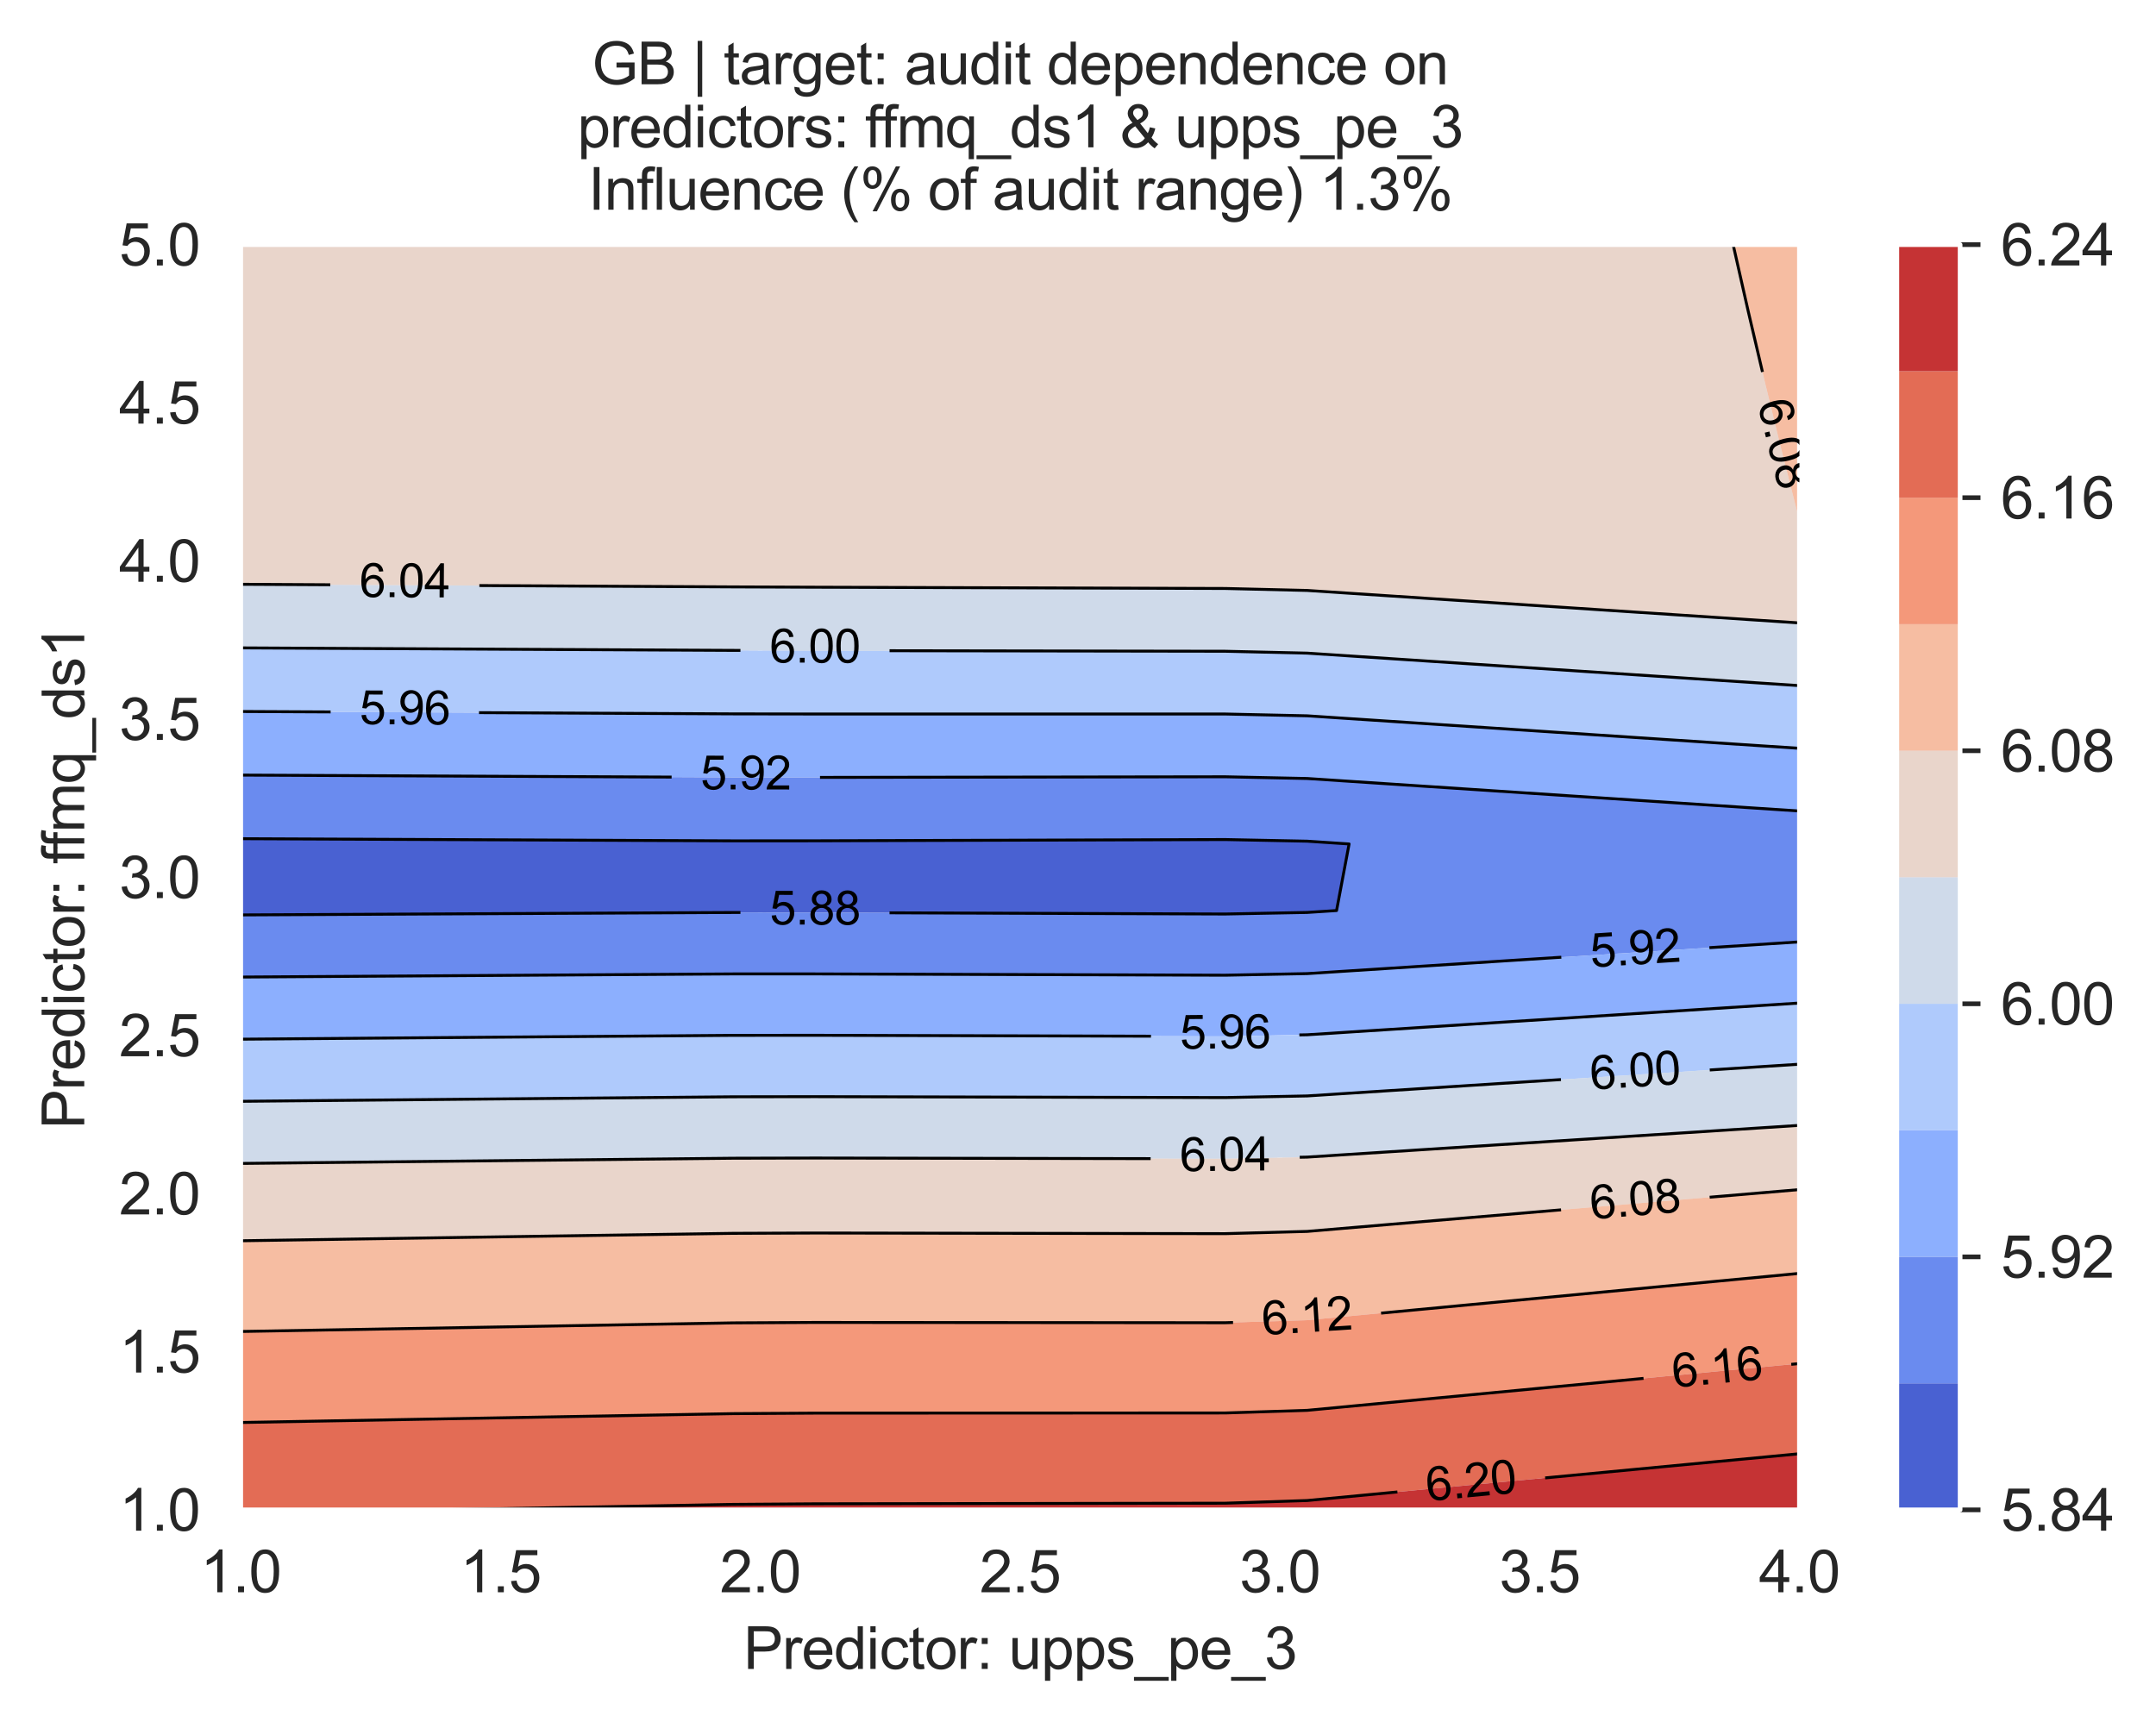 <?xml version="1.0" encoding="utf-8" standalone="no"?>
<!DOCTYPE svg PUBLIC "-//W3C//DTD SVG 1.1//EN"
  "http://www.w3.org/Graphics/SVG/1.1/DTD/svg11.dtd">
<svg xmlns:xlink="http://www.w3.org/1999/xlink" width="370.48pt" height="296.003pt" viewBox="0 0 370.48 296.003" xmlns="http://www.w3.org/2000/svg" version="1.1">
 <defs>
  <style type="text/css">*{stroke-linejoin: round; stroke-linecap: butt}</style>
 </defs>
 <g id="figure_1">
  <g id="patch_1">
   <path d="M 0 296.003 
L 370.48 296.003 
L 370.48 0 
L 0 0 
z
" style="fill: #ffffff"/>
  </g>
  <g id="axes_1">
   <g id="patch_2">
    <path d="M 41.367 259.483 
L 309.207 259.483 
L 309.207 42.043 
L 41.367 42.043 
z
" style="fill: #eaeaf2"/>
   </g>
   <g id="matplotlib.axis_1">
    <g id="xtick_1">
     <g id="line2d_1">
      <path d="M 41.367 259.483 
L 41.367 42.043 
" clip-path="url(#p7ccd7d0504)" style="fill: none; stroke: #ffffff; stroke-width: 0.8; stroke-linecap: round"/>
     </g>
     <g id="text_1">
      <!-- 1.0 -->
      <g style="fill: #262626" transform="translate(34.417 273.641)scale(0.1 -0.1)">
       <defs>
        <path id="ArialMT-31" d="M 2384 0 
L 1822 0 
L 1822 3584 
Q 1619 3391 1289 3197 
Q 959 3003 697 2906 
L 697 3450 
Q 1169 3672 1522 3987 
Q 1875 4303 2022 4600 
L 2384 4600 
L 2384 0 
z
" transform="scale(0.016)"/>
        <path id="ArialMT-2e" d="M 581 0 
L 581 641 
L 1222 641 
L 1222 0 
L 581 0 
z
" transform="scale(0.016)"/>
        <path id="ArialMT-30" d="M 266 2259 
Q 266 3072 433 3567 
Q 600 4063 929 4331 
Q 1259 4600 1759 4600 
Q 2128 4600 2406 4451 
Q 2684 4303 2865 4023 
Q 3047 3744 3150 3342 
Q 3253 2941 3253 2259 
Q 3253 1453 3087 958 
Q 2922 463 2592 192 
Q 2263 -78 1759 -78 
Q 1097 -78 719 397 
Q 266 969 266 2259 
z
M 844 2259 
Q 844 1131 1108 757 
Q 1372 384 1759 384 
Q 2147 384 2411 759 
Q 2675 1134 2675 2259 
Q 2675 3391 2411 3762 
Q 2147 4134 1753 4134 
Q 1366 4134 1134 3806 
Q 844 3388 844 2259 
z
" transform="scale(0.016)"/>
       </defs>
       <use xlink:href="#ArialMT-31"/>
       <use xlink:href="#ArialMT-2e" x="55.615"/>
       <use xlink:href="#ArialMT-30" x="83.398"/>
      </g>
     </g>
    </g>
    <g id="xtick_2">
     <g id="line2d_2">
      <path d="M 86.007 259.483 
L 86.007 42.043 
" clip-path="url(#p7ccd7d0504)" style="fill: none; stroke: #ffffff; stroke-width: 0.8; stroke-linecap: round"/>
     </g>
     <g id="text_2">
      <!-- 1.5 -->
      <g style="fill: #262626" transform="translate(79.057 273.641)scale(0.1 -0.1)">
       <defs>
        <path id="ArialMT-35" d="M 266 1200 
L 856 1250 
Q 922 819 1161 601 
Q 1400 384 1738 384 
Q 2144 384 2425 690 
Q 2706 997 2706 1503 
Q 2706 1984 2436 2262 
Q 2166 2541 1728 2541 
Q 1456 2541 1237 2417 
Q 1019 2294 894 2097 
L 366 2166 
L 809 4519 
L 3088 4519 
L 3088 3981 
L 1259 3981 
L 1013 2750 
Q 1425 3038 1878 3038 
Q 2478 3038 2890 2622 
Q 3303 2206 3303 1553 
Q 3303 931 2941 478 
Q 2500 -78 1738 -78 
Q 1113 -78 717 272 
Q 322 622 266 1200 
z
" transform="scale(0.016)"/>
       </defs>
       <use xlink:href="#ArialMT-31"/>
       <use xlink:href="#ArialMT-2e" x="55.615"/>
       <use xlink:href="#ArialMT-35" x="83.398"/>
      </g>
     </g>
    </g>
    <g id="xtick_3">
     <g id="line2d_3">
      <path d="M 130.647 259.483 
L 130.647 42.043 
" clip-path="url(#p7ccd7d0504)" style="fill: none; stroke: #ffffff; stroke-width: 0.8; stroke-linecap: round"/>
     </g>
     <g id="text_3">
      <!-- 2.0 -->
      <g style="fill: #262626" transform="translate(123.697 273.641)scale(0.1 -0.1)">
       <defs>
        <path id="ArialMT-32" d="M 3222 541 
L 3222 0 
L 194 0 
Q 188 203 259 391 
Q 375 700 629 1000 
Q 884 1300 1366 1694 
Q 2113 2306 2375 2664 
Q 2638 3022 2638 3341 
Q 2638 3675 2398 3904 
Q 2159 4134 1775 4134 
Q 1369 4134 1125 3890 
Q 881 3647 878 3216 
L 300 3275 
Q 359 3922 746 4261 
Q 1134 4600 1788 4600 
Q 2447 4600 2831 4234 
Q 3216 3869 3216 3328 
Q 3216 3053 3103 2787 
Q 2991 2522 2730 2228 
Q 2469 1934 1863 1422 
Q 1356 997 1212 845 
Q 1069 694 975 541 
L 3222 541 
z
" transform="scale(0.016)"/>
       </defs>
       <use xlink:href="#ArialMT-32"/>
       <use xlink:href="#ArialMT-2e" x="55.615"/>
       <use xlink:href="#ArialMT-30" x="83.398"/>
      </g>
     </g>
    </g>
    <g id="xtick_4">
     <g id="line2d_4">
      <path d="M 175.287 259.483 
L 175.287 42.043 
" clip-path="url(#p7ccd7d0504)" style="fill: none; stroke: #ffffff; stroke-width: 0.8; stroke-linecap: round"/>
     </g>
     <g id="text_4">
      <!-- 2.5 -->
      <g style="fill: #262626" transform="translate(168.337 273.641)scale(0.1 -0.1)">
       <use xlink:href="#ArialMT-32"/>
       <use xlink:href="#ArialMT-2e" x="55.615"/>
       <use xlink:href="#ArialMT-35" x="83.398"/>
      </g>
     </g>
    </g>
    <g id="xtick_5">
     <g id="line2d_5">
      <path d="M 219.927 259.483 
L 219.927 42.043 
" clip-path="url(#p7ccd7d0504)" style="fill: none; stroke: #ffffff; stroke-width: 0.8; stroke-linecap: round"/>
     </g>
     <g id="text_5">
      <!-- 3.0 -->
      <g style="fill: #262626" transform="translate(212.977 273.641)scale(0.1 -0.1)">
       <defs>
        <path id="ArialMT-33" d="M 269 1209 
L 831 1284 
Q 928 806 1161 595 
Q 1394 384 1728 384 
Q 2125 384 2398 659 
Q 2672 934 2672 1341 
Q 2672 1728 2419 1979 
Q 2166 2231 1775 2231 
Q 1616 2231 1378 2169 
L 1441 2663 
Q 1497 2656 1531 2656 
Q 1891 2656 2178 2843 
Q 2466 3031 2466 3422 
Q 2466 3731 2256 3934 
Q 2047 4138 1716 4138 
Q 1388 4138 1169 3931 
Q 950 3725 888 3313 
L 325 3413 
Q 428 3978 793 4289 
Q 1159 4600 1703 4600 
Q 2078 4600 2393 4439 
Q 2709 4278 2876 4000 
Q 3044 3722 3044 3409 
Q 3044 3113 2884 2869 
Q 2725 2625 2413 2481 
Q 2819 2388 3044 2092 
Q 3269 1797 3269 1353 
Q 3269 753 2831 336 
Q 2394 -81 1725 -81 
Q 1122 -81 723 278 
Q 325 638 269 1209 
z
" transform="scale(0.016)"/>
       </defs>
       <use xlink:href="#ArialMT-33"/>
       <use xlink:href="#ArialMT-2e" x="55.615"/>
       <use xlink:href="#ArialMT-30" x="83.398"/>
      </g>
     </g>
    </g>
    <g id="xtick_6">
     <g id="line2d_6">
      <path d="M 264.567 259.483 
L 264.567 42.043 
" clip-path="url(#p7ccd7d0504)" style="fill: none; stroke: #ffffff; stroke-width: 0.8; stroke-linecap: round"/>
     </g>
     <g id="text_6">
      <!-- 3.5 -->
      <g style="fill: #262626" transform="translate(257.617 273.641)scale(0.1 -0.1)">
       <use xlink:href="#ArialMT-33"/>
       <use xlink:href="#ArialMT-2e" x="55.615"/>
       <use xlink:href="#ArialMT-35" x="83.398"/>
      </g>
     </g>
    </g>
    <g id="xtick_7">
     <g id="line2d_7">
      <path d="M 309.207 259.483 
L 309.207 42.043 
" clip-path="url(#p7ccd7d0504)" style="fill: none; stroke: #ffffff; stroke-width: 0.8; stroke-linecap: round"/>
     </g>
     <g id="text_7">
      <!-- 4.0 -->
      <g style="fill: #262626" transform="translate(302.257 273.641)scale(0.1 -0.1)">
       <defs>
        <path id="ArialMT-34" d="M 2069 0 
L 2069 1097 
L 81 1097 
L 81 1613 
L 2172 4581 
L 2631 4581 
L 2631 1613 
L 3250 1613 
L 3250 1097 
L 2631 1097 
L 2631 0 
L 2069 0 
z
M 2069 1613 
L 2069 3678 
L 634 1613 
L 2069 1613 
z
" transform="scale(0.016)"/>
       </defs>
       <use xlink:href="#ArialMT-34"/>
       <use xlink:href="#ArialMT-2e" x="55.615"/>
       <use xlink:href="#ArialMT-30" x="83.398"/>
      </g>
     </g>
    </g>
    <g id="text_8">
     <!-- Predictor: upps_pe_3 -->
     <g style="fill: #262626" transform="translate(127.759 286.816)scale(0.1 -0.1)">
      <defs>
       <path id="ArialMT-50" d="M 494 0 
L 494 4581 
L 2222 4581 
Q 2678 4581 2919 4538 
Q 3256 4481 3484 4323 
Q 3713 4166 3852 3881 
Q 3991 3597 3991 3256 
Q 3991 2672 3619 2267 
Q 3247 1863 2275 1863 
L 1100 1863 
L 1100 0 
L 494 0 
z
M 1100 2403 
L 2284 2403 
Q 2872 2403 3119 2622 
Q 3366 2841 3366 3238 
Q 3366 3525 3220 3729 
Q 3075 3934 2838 4000 
Q 2684 4041 2272 4041 
L 1100 4041 
L 1100 2403 
z
" transform="scale(0.016)"/>
       <path id="ArialMT-72" d="M 416 0 
L 416 3319 
L 922 3319 
L 922 2816 
Q 1116 3169 1280 3281 
Q 1444 3394 1641 3394 
Q 1925 3394 2219 3213 
L 2025 2691 
Q 1819 2813 1613 2813 
Q 1428 2813 1281 2702 
Q 1134 2591 1072 2394 
Q 978 2094 978 1738 
L 978 0 
L 416 0 
z
" transform="scale(0.016)"/>
       <path id="ArialMT-65" d="M 2694 1069 
L 3275 997 
Q 3138 488 2766 206 
Q 2394 -75 1816 -75 
Q 1088 -75 661 373 
Q 234 822 234 1631 
Q 234 2469 665 2931 
Q 1097 3394 1784 3394 
Q 2450 3394 2872 2941 
Q 3294 2488 3294 1666 
Q 3294 1616 3291 1516 
L 816 1516 
Q 847 969 1125 678 
Q 1403 388 1819 388 
Q 2128 388 2347 550 
Q 2566 713 2694 1069 
z
M 847 1978 
L 2700 1978 
Q 2663 2397 2488 2606 
Q 2219 2931 1791 2931 
Q 1403 2931 1139 2672 
Q 875 2413 847 1978 
z
" transform="scale(0.016)"/>
       <path id="ArialMT-64" d="M 2575 0 
L 2575 419 
Q 2259 -75 1647 -75 
Q 1250 -75 917 144 
Q 584 363 401 755 
Q 219 1147 219 1656 
Q 219 2153 384 2558 
Q 550 2963 881 3178 
Q 1213 3394 1622 3394 
Q 1922 3394 2156 3267 
Q 2391 3141 2538 2938 
L 2538 4581 
L 3097 4581 
L 3097 0 
L 2575 0 
z
M 797 1656 
Q 797 1019 1065 703 
Q 1334 388 1700 388 
Q 2069 388 2326 689 
Q 2584 991 2584 1609 
Q 2584 2291 2321 2609 
Q 2059 2928 1675 2928 
Q 1300 2928 1048 2622 
Q 797 2316 797 1656 
z
" transform="scale(0.016)"/>
       <path id="ArialMT-69" d="M 425 3934 
L 425 4581 
L 988 4581 
L 988 3934 
L 425 3934 
z
M 425 0 
L 425 3319 
L 988 3319 
L 988 0 
L 425 0 
z
" transform="scale(0.016)"/>
       <path id="ArialMT-63" d="M 2588 1216 
L 3141 1144 
Q 3050 572 2676 248 
Q 2303 -75 1759 -75 
Q 1078 -75 664 370 
Q 250 816 250 1647 
Q 250 2184 428 2587 
Q 606 2991 970 3192 
Q 1334 3394 1763 3394 
Q 2303 3394 2647 3120 
Q 2991 2847 3088 2344 
L 2541 2259 
Q 2463 2594 2264 2762 
Q 2066 2931 1784 2931 
Q 1359 2931 1093 2626 
Q 828 2322 828 1663 
Q 828 994 1084 691 
Q 1341 388 1753 388 
Q 2084 388 2306 591 
Q 2528 794 2588 1216 
z
" transform="scale(0.016)"/>
       <path id="ArialMT-74" d="M 1650 503 
L 1731 6 
Q 1494 -44 1306 -44 
Q 1000 -44 831 53 
Q 663 150 594 308 
Q 525 466 525 972 
L 525 2881 
L 113 2881 
L 113 3319 
L 525 3319 
L 525 4141 
L 1084 4478 
L 1084 3319 
L 1650 3319 
L 1650 2881 
L 1084 2881 
L 1084 941 
Q 1084 700 1114 631 
Q 1144 563 1211 522 
Q 1278 481 1403 481 
Q 1497 481 1650 503 
z
" transform="scale(0.016)"/>
       <path id="ArialMT-6f" d="M 213 1659 
Q 213 2581 725 3025 
Q 1153 3394 1769 3394 
Q 2453 3394 2887 2945 
Q 3322 2497 3322 1706 
Q 3322 1066 3130 698 
Q 2938 331 2570 128 
Q 2203 -75 1769 -75 
Q 1072 -75 642 372 
Q 213 819 213 1659 
z
M 791 1659 
Q 791 1022 1069 705 
Q 1347 388 1769 388 
Q 2188 388 2466 706 
Q 2744 1025 2744 1678 
Q 2744 2294 2464 2611 
Q 2184 2928 1769 2928 
Q 1347 2928 1069 2612 
Q 791 2297 791 1659 
z
" transform="scale(0.016)"/>
       <path id="ArialMT-3a" d="M 578 2678 
L 578 3319 
L 1219 3319 
L 1219 2678 
L 578 2678 
z
M 578 0 
L 578 641 
L 1219 641 
L 1219 0 
L 578 0 
z
" transform="scale(0.016)"/>
       <path id="ArialMT-20" transform="scale(0.016)"/>
       <path id="ArialMT-75" d="M 2597 0 
L 2597 488 
Q 2209 -75 1544 -75 
Q 1250 -75 995 37 
Q 741 150 617 320 
Q 494 491 444 738 
Q 409 903 409 1263 
L 409 3319 
L 972 3319 
L 972 1478 
Q 972 1038 1006 884 
Q 1059 663 1231 536 
Q 1403 409 1656 409 
Q 1909 409 2131 539 
Q 2353 669 2445 892 
Q 2538 1116 2538 1541 
L 2538 3319 
L 3100 3319 
L 3100 0 
L 2597 0 
z
" transform="scale(0.016)"/>
       <path id="ArialMT-70" d="M 422 -1272 
L 422 3319 
L 934 3319 
L 934 2888 
Q 1116 3141 1344 3267 
Q 1572 3394 1897 3394 
Q 2322 3394 2647 3175 
Q 2972 2956 3137 2557 
Q 3303 2159 3303 1684 
Q 3303 1175 3120 767 
Q 2938 359 2589 142 
Q 2241 -75 1856 -75 
Q 1575 -75 1351 44 
Q 1128 163 984 344 
L 984 -1272 
L 422 -1272 
z
M 931 1641 
Q 931 1000 1190 694 
Q 1450 388 1819 388 
Q 2194 388 2461 705 
Q 2728 1022 2728 1688 
Q 2728 2322 2467 2637 
Q 2206 2953 1844 2953 
Q 1484 2953 1207 2617 
Q 931 2281 931 1641 
z
" transform="scale(0.016)"/>
       <path id="ArialMT-73" d="M 197 991 
L 753 1078 
Q 800 744 1014 566 
Q 1228 388 1613 388 
Q 2000 388 2187 545 
Q 2375 703 2375 916 
Q 2375 1106 2209 1216 
Q 2094 1291 1634 1406 
Q 1016 1563 777 1677 
Q 538 1791 414 1992 
Q 291 2194 291 2438 
Q 291 2659 392 2848 
Q 494 3038 669 3163 
Q 800 3259 1026 3326 
Q 1253 3394 1513 3394 
Q 1903 3394 2198 3281 
Q 2494 3169 2634 2976 
Q 2775 2784 2828 2463 
L 2278 2388 
Q 2241 2644 2061 2787 
Q 1881 2931 1553 2931 
Q 1166 2931 1000 2803 
Q 834 2675 834 2503 
Q 834 2394 903 2306 
Q 972 2216 1119 2156 
Q 1203 2125 1616 2013 
Q 2213 1853 2448 1751 
Q 2684 1650 2818 1456 
Q 2953 1263 2953 975 
Q 2953 694 2789 445 
Q 2625 197 2315 61 
Q 2006 -75 1616 -75 
Q 969 -75 630 194 
Q 291 463 197 991 
z
" transform="scale(0.016)"/>
       <path id="ArialMT-5f" d="M -97 -1272 
L -97 -866 
L 3631 -866 
L 3631 -1272 
L -97 -1272 
z
" transform="scale(0.016)"/>
      </defs>
      <use xlink:href="#ArialMT-50"/>
      <use xlink:href="#ArialMT-72" x="66.699"/>
      <use xlink:href="#ArialMT-65" x="100"/>
      <use xlink:href="#ArialMT-64" x="155.615"/>
      <use xlink:href="#ArialMT-69" x="211.23"/>
      <use xlink:href="#ArialMT-63" x="233.447"/>
      <use xlink:href="#ArialMT-74" x="283.447"/>
      <use xlink:href="#ArialMT-6f" x="311.23"/>
      <use xlink:href="#ArialMT-72" x="366.846"/>
      <use xlink:href="#ArialMT-3a" x="400.146"/>
      <use xlink:href="#ArialMT-20" x="427.93"/>
      <use xlink:href="#ArialMT-75" x="455.713"/>
      <use xlink:href="#ArialMT-70" x="511.328"/>
      <use xlink:href="#ArialMT-70" x="566.943"/>
      <use xlink:href="#ArialMT-73" x="622.559"/>
      <use xlink:href="#ArialMT-5f" x="672.559"/>
      <use xlink:href="#ArialMT-70" x="728.174"/>
      <use xlink:href="#ArialMT-65" x="783.789"/>
      <use xlink:href="#ArialMT-5f" x="839.404"/>
      <use xlink:href="#ArialMT-33" x="895.02"/>
     </g>
    </g>
   </g>
   <g id="matplotlib.axis_2">
    <g id="ytick_1">
     <g id="line2d_8">
      <path d="M 41.367 259.483 
L 309.207 259.483 
" clip-path="url(#p7ccd7d0504)" style="fill: none; stroke: #ffffff; stroke-width: 0.8; stroke-linecap: round"/>
     </g>
     <g id="text_9">
      <!-- 1.0 -->
      <g style="fill: #262626" transform="translate(20.467 263.062)scale(0.1 -0.1)">
       <use xlink:href="#ArialMT-31"/>
       <use xlink:href="#ArialMT-2e" x="55.615"/>
       <use xlink:href="#ArialMT-30" x="83.398"/>
      </g>
     </g>
    </g>
    <g id="ytick_2">
     <g id="line2d_9">
      <path d="M 41.367 232.303 
L 309.207 232.303 
" clip-path="url(#p7ccd7d0504)" style="fill: none; stroke: #ffffff; stroke-width: 0.8; stroke-linecap: round"/>
     </g>
     <g id="text_10">
      <!-- 1.5 -->
      <g style="fill: #262626" transform="translate(20.467 235.882)scale(0.1 -0.1)">
       <use xlink:href="#ArialMT-31"/>
       <use xlink:href="#ArialMT-2e" x="55.615"/>
       <use xlink:href="#ArialMT-35" x="83.398"/>
      </g>
     </g>
    </g>
    <g id="ytick_3">
     <g id="line2d_10">
      <path d="M 41.367 205.123 
L 309.207 205.123 
" clip-path="url(#p7ccd7d0504)" style="fill: none; stroke: #ffffff; stroke-width: 0.8; stroke-linecap: round"/>
     </g>
     <g id="text_11">
      <!-- 2.0 -->
      <g style="fill: #262626" transform="translate(20.467 208.702)scale(0.1 -0.1)">
       <use xlink:href="#ArialMT-32"/>
       <use xlink:href="#ArialMT-2e" x="55.615"/>
       <use xlink:href="#ArialMT-30" x="83.398"/>
      </g>
     </g>
    </g>
    <g id="ytick_4">
     <g id="line2d_11">
      <path d="M 41.367 177.943 
L 309.207 177.943 
" clip-path="url(#p7ccd7d0504)" style="fill: none; stroke: #ffffff; stroke-width: 0.8; stroke-linecap: round"/>
     </g>
     <g id="text_12">
      <!-- 2.5 -->
      <g style="fill: #262626" transform="translate(20.467 181.522)scale(0.1 -0.1)">
       <use xlink:href="#ArialMT-32"/>
       <use xlink:href="#ArialMT-2e" x="55.615"/>
       <use xlink:href="#ArialMT-35" x="83.398"/>
      </g>
     </g>
    </g>
    <g id="ytick_5">
     <g id="line2d_12">
      <path d="M 41.367 150.763 
L 309.207 150.763 
" clip-path="url(#p7ccd7d0504)" style="fill: none; stroke: #ffffff; stroke-width: 0.8; stroke-linecap: round"/>
     </g>
     <g id="text_13">
      <!-- 3.0 -->
      <g style="fill: #262626" transform="translate(20.467 154.342)scale(0.1 -0.1)">
       <use xlink:href="#ArialMT-33"/>
       <use xlink:href="#ArialMT-2e" x="55.615"/>
       <use xlink:href="#ArialMT-30" x="83.398"/>
      </g>
     </g>
    </g>
    <g id="ytick_6">
     <g id="line2d_13">
      <path d="M 41.367 123.583 
L 309.207 123.583 
" clip-path="url(#p7ccd7d0504)" style="fill: none; stroke: #ffffff; stroke-width: 0.8; stroke-linecap: round"/>
     </g>
     <g id="text_14">
      <!-- 3.5 -->
      <g style="fill: #262626" transform="translate(20.467 127.162)scale(0.1 -0.1)">
       <use xlink:href="#ArialMT-33"/>
       <use xlink:href="#ArialMT-2e" x="55.615"/>
       <use xlink:href="#ArialMT-35" x="83.398"/>
      </g>
     </g>
    </g>
    <g id="ytick_7">
     <g id="line2d_14">
      <path d="M 41.367 96.403 
L 309.207 96.403 
" clip-path="url(#p7ccd7d0504)" style="fill: none; stroke: #ffffff; stroke-width: 0.8; stroke-linecap: round"/>
     </g>
     <g id="text_15">
      <!-- 4.0 -->
      <g style="fill: #262626" transform="translate(20.467 99.982)scale(0.1 -0.1)">
       <use xlink:href="#ArialMT-34"/>
       <use xlink:href="#ArialMT-2e" x="55.615"/>
       <use xlink:href="#ArialMT-30" x="83.398"/>
      </g>
     </g>
    </g>
    <g id="ytick_8">
     <g id="line2d_15">
      <path d="M 41.367 69.223 
L 309.207 69.223 
" clip-path="url(#p7ccd7d0504)" style="fill: none; stroke: #ffffff; stroke-width: 0.8; stroke-linecap: round"/>
     </g>
     <g id="text_16">
      <!-- 4.5 -->
      <g style="fill: #262626" transform="translate(20.467 72.802)scale(0.1 -0.1)">
       <use xlink:href="#ArialMT-34"/>
       <use xlink:href="#ArialMT-2e" x="55.615"/>
       <use xlink:href="#ArialMT-35" x="83.398"/>
      </g>
     </g>
    </g>
    <g id="ytick_9">
     <g id="line2d_16">
      <path d="M 41.367 42.043 
L 309.207 42.043 
" clip-path="url(#p7ccd7d0504)" style="fill: none; stroke: #ffffff; stroke-width: 0.8; stroke-linecap: round"/>
     </g>
     <g id="text_17">
      <!-- 5.0 -->
      <g style="fill: #262626" transform="translate(20.467 45.622)scale(0.1 -0.1)">
       <use xlink:href="#ArialMT-35"/>
       <use xlink:href="#ArialMT-2e" x="55.615"/>
       <use xlink:href="#ArialMT-30" x="83.398"/>
      </g>
     </g>
    </g>
    <g id="text_18">
     <!-- Predictor: ffmq_ds1 -->
     <g style="fill: #262626" transform="translate(14.48 194.025)rotate(-90)scale(0.1 -0.1)">
      <defs>
       <path id="ArialMT-66" d="M 556 0 
L 556 2881 
L 59 2881 
L 59 3319 
L 556 3319 
L 556 3672 
Q 556 4006 616 4169 
Q 697 4388 901 4523 
Q 1106 4659 1475 4659 
Q 1713 4659 2000 4603 
L 1916 4113 
Q 1741 4144 1584 4144 
Q 1328 4144 1222 4034 
Q 1116 3925 1116 3625 
L 1116 3319 
L 1763 3319 
L 1763 2881 
L 1116 2881 
L 1116 0 
L 556 0 
z
" transform="scale(0.016)"/>
       <path id="ArialMT-6d" d="M 422 0 
L 422 3319 
L 925 3319 
L 925 2853 
Q 1081 3097 1340 3245 
Q 1600 3394 1931 3394 
Q 2300 3394 2536 3241 
Q 2772 3088 2869 2813 
Q 3263 3394 3894 3394 
Q 4388 3394 4653 3120 
Q 4919 2847 4919 2278 
L 4919 0 
L 4359 0 
L 4359 2091 
Q 4359 2428 4304 2576 
Q 4250 2725 4106 2815 
Q 3963 2906 3769 2906 
Q 3419 2906 3187 2673 
Q 2956 2441 2956 1928 
L 2956 0 
L 2394 0 
L 2394 2156 
Q 2394 2531 2256 2718 
Q 2119 2906 1806 2906 
Q 1569 2906 1367 2781 
Q 1166 2656 1075 2415 
Q 984 2175 984 1722 
L 984 0 
L 422 0 
z
" transform="scale(0.016)"/>
       <path id="ArialMT-71" d="M 2538 -1272 
L 2538 353 
Q 2406 169 2170 47 
Q 1934 -75 1669 -75 
Q 1078 -75 651 397 
Q 225 869 225 1691 
Q 225 2191 398 2587 
Q 572 2984 901 3189 
Q 1231 3394 1625 3394 
Q 2241 3394 2594 2875 
L 2594 3319 
L 3100 3319 
L 3100 -1272 
L 2538 -1272 
z
M 803 1669 
Q 803 1028 1072 708 
Q 1341 388 1716 388 
Q 2075 388 2334 692 
Q 2594 997 2594 1619 
Q 2594 2281 2320 2615 
Q 2047 2950 1678 2950 
Q 1313 2950 1058 2639 
Q 803 2328 803 1669 
z
" transform="scale(0.016)"/>
      </defs>
      <use xlink:href="#ArialMT-50"/>
      <use xlink:href="#ArialMT-72" x="66.699"/>
      <use xlink:href="#ArialMT-65" x="100"/>
      <use xlink:href="#ArialMT-64" x="155.615"/>
      <use xlink:href="#ArialMT-69" x="211.23"/>
      <use xlink:href="#ArialMT-63" x="233.447"/>
      <use xlink:href="#ArialMT-74" x="283.447"/>
      <use xlink:href="#ArialMT-6f" x="311.23"/>
      <use xlink:href="#ArialMT-72" x="366.846"/>
      <use xlink:href="#ArialMT-3a" x="400.146"/>
      <use xlink:href="#ArialMT-20" x="427.93"/>
      <use xlink:href="#ArialMT-66" x="455.713"/>
      <use xlink:href="#ArialMT-66" x="481.746"/>
      <use xlink:href="#ArialMT-6d" x="509.529"/>
      <use xlink:href="#ArialMT-71" x="592.83"/>
      <use xlink:href="#ArialMT-5f" x="648.445"/>
      <use xlink:href="#ArialMT-64" x="704.061"/>
      <use xlink:href="#ArialMT-73" x="759.676"/>
      <use xlink:href="#ArialMT-31" x="809.676"/>
     </g>
    </g>
   </g>
   <g id="PathCollection_1">
    <path d="M 55.464 157.167 
L 69.561 157.096 
L 83.658 157.026 
L 97.755 156.956 
L 111.851 156.887 
L 125.948 156.817 
L 140.045 156.828 
L 154.142 156.879 
L 168.239 156.929 
L 182.336 156.979 
L 196.432 157.03 
L 210.529 157.08 
L 224.626 156.811 
L 229.672 156.485 
L 231.826 145.041 
L 224.626 144.565 
L 210.529 144.283 
L 196.432 144.326 
L 182.336 144.369 
L 168.239 144.412 
L 154.142 144.455 
L 140.045 144.498 
L 125.948 144.507 
L 111.851 144.445 
L 97.755 144.383 
L 83.658 144.321 
L 69.561 144.26 
L 55.464 144.198 
L 41.367 144.136 
L 41.367 145.041 
L 41.367 156.485 
L 41.367 157.237 
z
" clip-path="url(#p7ccd7d0504)" style="fill: #4961d2"/>
   </g>
   <g id="PathCollection_2">
    <path d="M 55.464 167.824 
L 69.561 167.734 
L 83.658 167.644 
L 97.755 167.554 
L 111.851 167.465 
L 125.948 167.376 
L 140.045 167.376 
L 154.142 167.42 
L 168.239 167.464 
L 182.336 167.508 
L 196.432 167.552 
L 210.529 167.596 
L 224.626 167.322 
L 238.723 166.413 
L 252.82 165.504 
L 266.917 164.595 
L 281.014 163.686 
L 295.11 162.777 
L 309.207 161.868 
L 309.207 156.485 
L 309.207 145.041 
L 309.207 139.38 
L 295.11 138.449 
L 281.014 137.517 
L 266.917 136.586 
L 252.82 135.655 
L 238.723 134.724 
L 224.626 133.792 
L 215.318 133.597 
L 210.529 133.496 
L 196.432 133.517 
L 182.336 133.539 
L 168.239 133.56 
L 154.142 133.581 
L 144.025 133.597 
L 140.045 133.603 
L 128.158 133.597 
L 125.948 133.596 
L 111.851 133.531 
L 97.755 133.466 
L 83.658 133.401 
L 69.561 133.336 
L 55.464 133.271 
L 41.367 133.206 
L 41.367 133.597 
L 41.367 144.136 
L 55.464 144.198 
L 69.561 144.26 
L 83.658 144.321 
L 97.755 144.383 
L 111.851 144.445 
L 125.948 144.507 
L 140.045 144.498 
L 154.142 144.455 
L 168.239 144.412 
L 182.336 144.369 
L 196.432 144.326 
L 210.529 144.283 
L 224.626 144.565 
L 231.826 145.041 
L 229.672 156.485 
L 224.626 156.811 
L 210.529 157.08 
L 196.432 157.03 
L 182.336 156.979 
L 168.239 156.929 
L 154.142 156.879 
L 140.045 156.828 
L 125.948 156.817 
L 111.851 156.887 
L 97.755 156.956 
L 83.658 157.026 
L 69.561 157.096 
L 55.464 157.167 
L 41.367 157.237 
L 41.367 167.915 
z
" clip-path="url(#p7ccd7d0504)" style="fill: #6a8bef"/>
   </g>
   <g id="PathCollection_3">
    <path d="M 55.464 178.482 
L 69.561 178.371 
L 83.658 178.261 
L 97.755 178.152 
L 111.851 178.043 
L 125.948 177.934 
L 140.045 177.923 
L 154.142 177.961 
L 168.239 177.999 
L 182.336 178.036 
L 196.432 178.074 
L 210.529 178.112 
L 224.626 177.834 
L 238.723 176.925 
L 252.82 176.016 
L 266.917 175.107 
L 281.014 174.198 
L 295.11 173.289 
L 309.207 172.38 
L 309.207 167.929 
L 309.207 161.868 
L 295.11 162.777 
L 281.014 163.686 
L 266.917 164.595 
L 252.82 165.504 
L 238.723 166.413 
L 224.626 167.322 
L 210.529 167.596 
L 196.432 167.552 
L 182.336 167.508 
L 168.239 167.464 
L 154.142 167.42 
L 140.045 167.376 
L 125.948 167.376 
L 111.851 167.465 
L 97.755 167.554 
L 83.658 167.644 
L 69.561 167.734 
L 55.464 167.824 
L 41.367 167.915 
L 41.367 167.929 
L 41.367 178.592 
z
" clip-path="url(#p7ccd7d0504)" style="fill: #8caffe"/>
    <path d="M 140.045 133.603 
L 144.025 133.597 
L 154.142 133.581 
L 168.239 133.56 
L 182.336 133.539 
L 196.432 133.517 
L 210.529 133.496 
L 215.318 133.597 
L 224.626 133.792 
L 238.723 134.724 
L 252.82 135.655 
L 266.917 136.586 
L 281.014 137.517 
L 295.11 138.449 
L 309.207 139.38 
L 309.207 133.597 
L 309.207 128.606 
L 295.11 127.675 
L 281.014 126.744 
L 266.917 125.812 
L 252.82 124.881 
L 238.723 123.95 
L 224.626 123.019 
L 210.529 122.709 
L 196.432 122.709 
L 182.336 122.708 
L 168.239 122.708 
L 154.142 122.708 
L 140.045 122.708 
L 125.948 122.685 
L 111.851 122.617 
L 97.755 122.548 
L 83.658 122.48 
L 69.561 122.412 
L 55.464 122.344 
L 41.367 122.276 
L 41.367 133.206 
L 55.464 133.271 
L 69.561 133.336 
L 83.658 133.401 
L 97.755 133.466 
L 111.851 133.531 
L 125.948 133.596 
L 128.158 133.597 
z
" clip-path="url(#p7ccd7d0504)" style="fill: #8caffe"/>
   </g>
   <g id="PathCollection_4">
    <path d="M 55.464 189.139 
L 69.561 189.009 
L 83.658 188.879 
L 97.755 188.75 
L 111.851 188.621 
L 125.948 188.493 
L 140.045 188.471 
L 154.142 188.502 
L 168.239 188.533 
L 182.336 188.565 
L 196.432 188.596 
L 210.529 188.627 
L 224.626 188.345 
L 238.723 187.436 
L 252.82 186.527 
L 266.917 185.618 
L 281.014 184.709 
L 295.11 183.8 
L 309.207 182.891 
L 309.207 179.374 
L 309.207 172.38 
L 295.11 173.289 
L 281.014 174.198 
L 266.917 175.107 
L 252.82 176.016 
L 238.723 176.925 
L 224.626 177.834 
L 210.529 178.112 
L 196.432 178.074 
L 182.336 178.036 
L 168.239 177.999 
L 154.142 177.961 
L 140.045 177.923 
L 125.948 177.934 
L 111.851 178.043 
L 97.755 178.152 
L 83.658 178.261 
L 69.561 178.371 
L 55.464 178.482 
L 41.367 178.592 
L 41.367 179.374 
L 41.367 189.27 
z
" clip-path="url(#p7ccd7d0504)" style="fill: #afcafc"/>
    <path d="M 55.464 122.344 
L 69.561 122.412 
L 83.658 122.48 
L 97.755 122.548 
L 111.851 122.617 
L 125.948 122.685 
L 140.045 122.708 
L 154.142 122.708 
L 168.239 122.708 
L 182.336 122.708 
L 196.432 122.709 
L 210.529 122.709 
L 224.626 123.019 
L 238.723 123.95 
L 252.82 124.881 
L 266.917 125.812 
L 281.014 126.744 
L 295.11 127.675 
L 309.207 128.606 
L 309.207 122.153 
L 309.207 117.831 
L 295.11 116.901 
L 281.014 115.97 
L 266.917 115.039 
L 252.82 114.108 
L 238.723 113.177 
L 224.626 112.247 
L 210.529 111.922 
L 196.432 111.9 
L 182.336 111.878 
L 168.239 111.856 
L 154.142 111.834 
L 140.045 111.812 
L 125.948 111.774 
L 111.851 111.702 
L 97.755 111.631 
L 83.658 111.56 
L 69.561 111.488 
L 55.464 111.417 
L 41.367 111.345 
L 41.367 122.153 
L 41.367 122.276 
z
" clip-path="url(#p7ccd7d0504)" style="fill: #afcafc"/>
   </g>
   <g id="PathCollection_5">
    <path d="M 55.464 199.796 
L 69.561 199.646 
L 83.658 199.497 
L 97.755 199.347 
L 111.851 199.199 
L 125.948 199.051 
L 140.045 199.018 
L 154.142 199.043 
L 168.239 199.068 
L 182.336 199.093 
L 196.432 199.118 
L 210.529 199.143 
L 224.626 198.857 
L 238.723 197.948 
L 252.82 197.039 
L 266.917 196.13 
L 281.014 195.221 
L 295.11 194.312 
L 309.207 193.403 
L 309.207 190.818 
L 309.207 182.891 
L 295.11 183.8 
L 281.014 184.709 
L 266.917 185.618 
L 252.82 186.527 
L 238.723 187.436 
L 224.626 188.345 
L 210.529 188.627 
L 196.432 188.596 
L 182.336 188.565 
L 168.239 188.533 
L 154.142 188.502 
L 140.045 188.471 
L 125.948 188.493 
L 111.851 188.621 
L 97.755 188.75 
L 83.658 188.879 
L 69.561 189.009 
L 55.464 189.139 
L 41.367 189.27 
L 41.367 190.818 
L 41.367 199.947 
z
" clip-path="url(#p7ccd7d0504)" style="fill: #cfdaea"/>
    <path d="M 55.464 111.417 
L 69.561 111.488 
L 83.658 111.56 
L 97.755 111.631 
L 111.851 111.702 
L 125.948 111.774 
L 140.045 111.812 
L 154.142 111.834 
L 168.239 111.856 
L 182.336 111.878 
L 196.432 111.9 
L 210.529 111.922 
L 224.626 112.247 
L 238.723 113.177 
L 252.82 114.108 
L 266.917 115.039 
L 281.014 115.97 
L 295.11 116.901 
L 309.207 117.831 
L 309.207 110.708 
L 309.207 107.057 
L 295.11 106.126 
L 281.014 105.196 
L 266.917 104.265 
L 252.82 103.335 
L 238.723 102.404 
L 224.626 101.474 
L 210.529 101.135 
L 196.432 101.091 
L 182.336 101.048 
L 168.239 101.004 
L 154.142 100.961 
L 140.045 100.917 
L 125.948 100.863 
L 111.851 100.788 
L 97.755 100.714 
L 83.658 100.639 
L 69.561 100.565 
L 55.464 100.49 
L 41.367 100.415 
L 41.367 110.708 
L 41.367 111.345 
z
" clip-path="url(#p7ccd7d0504)" style="fill: #cfdaea"/>
   </g>
   <g id="PathCollection_6">
    <path d="M 55.464 213.023 
L 69.561 212.81 
L 83.658 212.596 
L 97.755 212.383 
L 111.851 212.171 
L 125.948 211.959 
L 140.045 211.903 
L 154.142 211.925 
L 168.239 211.947 
L 182.336 211.969 
L 196.432 211.991 
L 210.529 212.013 
L 224.626 211.628 
L 238.723 210.43 
L 252.82 209.232 
L 266.917 208.034 
L 281.014 206.836 
L 295.11 205.638 
L 309.207 204.44 
L 309.207 202.262 
L 309.207 193.403 
L 295.11 194.312 
L 281.014 195.221 
L 266.917 196.13 
L 252.82 197.039 
L 238.723 197.948 
L 224.626 198.857 
L 210.529 199.143 
L 196.432 199.118 
L 182.336 199.093 
L 168.239 199.068 
L 154.142 199.043 
L 140.045 199.018 
L 125.948 199.051 
L 111.851 199.199 
L 97.755 199.347 
L 83.658 199.497 
L 69.561 199.646 
L 55.464 199.796 
L 41.367 199.947 
L 41.367 202.262 
L 41.367 213.237 
z
" clip-path="url(#p7ccd7d0504)" style="fill: #e9d5cb"/>
    <path d="M 55.464 100.49 
L 69.561 100.565 
L 83.658 100.639 
L 97.755 100.714 
L 111.851 100.788 
L 125.948 100.863 
L 140.045 100.917 
L 154.142 100.961 
L 168.239 101.004 
L 182.336 101.048 
L 196.432 101.091 
L 210.529 101.135 
L 224.626 101.474 
L 238.723 102.404 
L 252.82 103.335 
L 266.917 104.265 
L 281.014 105.196 
L 295.11 106.126 
L 309.207 107.057 
L 309.207 99.264 
L 309.207 87.928 
L 308.782 87.82 
L 305.883 76.376 
L 303.093 64.932 
L 300.406 53.487 
L 297.816 42.043 
L 295.11 42.043 
L 281.014 42.043 
L 266.917 42.043 
L 252.82 42.043 
L 238.723 42.043 
L 224.626 42.043 
L 210.529 42.043 
L 196.432 42.043 
L 182.336 42.043 
L 168.239 42.043 
L 154.142 42.043 
L 140.045 42.043 
L 125.948 42.043 
L 111.851 42.043 
L 97.755 42.043 
L 83.658 42.043 
L 69.561 42.043 
L 55.464 42.043 
L 41.367 42.043 
L 41.367 53.487 
L 41.367 64.932 
L 41.367 76.376 
L 41.367 87.82 
L 41.367 99.264 
L 41.367 100.415 
z
" clip-path="url(#p7ccd7d0504)" style="fill: #e9d5cb"/>
   </g>
   <g id="PathCollection_7">
    <path d="M 55.464 228.579 
L 69.561 228.332 
L 83.658 228.086 
L 97.755 227.839 
L 111.851 227.593 
L 125.948 227.347 
L 140.045 227.272 
L 154.142 227.282 
L 168.239 227.292 
L 182.336 227.301 
L 196.432 227.311 
L 210.529 227.321 
L 224.626 226.88 
L 238.723 225.54 
L 242.823 225.15 
L 252.82 224.2 
L 266.917 222.86 
L 281.014 221.52 
L 295.11 220.179 
L 309.207 218.839 
L 309.207 213.706 
L 309.207 204.44 
L 295.11 205.638 
L 281.014 206.836 
L 266.917 208.034 
L 252.82 209.232 
L 238.723 210.43 
L 224.626 211.628 
L 210.529 212.013 
L 196.432 211.991 
L 182.336 211.969 
L 168.239 211.947 
L 154.142 211.925 
L 140.045 211.903 
L 125.948 211.959 
L 111.851 212.171 
L 97.755 212.383 
L 83.658 212.596 
L 69.561 212.81 
L 55.464 213.023 
L 41.367 213.237 
L 41.367 213.706 
L 41.367 225.15 
L 41.367 228.826 
z
" clip-path="url(#p7ccd7d0504)" style="fill: #f6bda2"/>
    <path d="M 309.207 87.928 
L 309.207 87.82 
L 309.207 76.376 
L 309.207 64.932 
L 309.207 53.487 
L 309.207 42.043 
L 297.816 42.043 
L 300.406 53.487 
L 303.093 64.932 
L 305.883 76.376 
L 308.782 87.82 
z
" clip-path="url(#p7ccd7d0504)" style="fill: #f6bda2"/>
   </g>
   <g id="PathCollection_8">
    <path d="M 55.464 244.214 
L 69.561 243.96 
L 83.658 243.705 
L 97.755 243.452 
L 111.851 243.198 
L 125.948 242.945 
L 140.045 242.857 
L 154.142 242.851 
L 168.239 242.846 
L 182.336 242.84 
L 196.432 242.835 
L 210.529 242.829 
L 224.626 242.379 
L 238.723 241.039 
L 252.82 239.699 
L 266.917 238.358 
L 281.014 237.018 
L 285.468 236.595 
L 295.11 235.678 
L 309.207 234.338 
L 309.207 225.15 
L 309.207 218.839 
L 295.11 220.179 
L 281.014 221.52 
L 266.917 222.86 
L 252.82 224.2 
L 242.823 225.15 
L 238.723 225.54 
L 224.626 226.88 
L 210.529 227.321 
L 196.432 227.311 
L 182.336 227.301 
L 168.239 227.292 
L 154.142 227.282 
L 140.045 227.272 
L 125.948 227.347 
L 111.851 227.593 
L 97.755 227.839 
L 83.658 228.086 
L 69.561 228.332 
L 55.464 228.579 
L 41.367 228.826 
L 41.367 236.595 
L 41.367 244.469 
z
" clip-path="url(#p7ccd7d0504)" style="fill: #f4987a"/>
   </g>
   <g id="PathCollection_9">
    <path d="M 55.464 259.483 
L 69.561 259.483 
L 75.165 259.483 
L 83.658 259.325 
L 97.755 259.064 
L 111.851 258.803 
L 125.948 258.542 
L 140.045 258.441 
L 154.142 258.42 
L 168.239 258.4 
L 182.336 258.379 
L 196.432 258.358 
L 210.529 258.338 
L 224.626 257.878 
L 238.723 256.537 
L 252.82 255.197 
L 266.917 253.857 
L 281.014 252.517 
L 295.11 251.177 
L 309.207 249.836 
L 309.207 248.039 
L 309.207 236.595 
L 309.207 234.338 
L 295.11 235.678 
L 285.468 236.595 
L 281.014 237.018 
L 266.917 238.358 
L 252.82 239.699 
L 238.723 241.039 
L 224.626 242.379 
L 210.529 242.829 
L 196.432 242.835 
L 182.336 242.84 
L 168.239 242.846 
L 154.142 242.851 
L 140.045 242.857 
L 125.948 242.945 
L 111.851 243.198 
L 97.755 243.452 
L 83.658 243.705 
L 69.561 243.96 
L 55.464 244.214 
L 41.367 244.469 
L 41.367 248.039 
L 41.367 259.483 
z
" clip-path="url(#p7ccd7d0504)" style="fill: #e36c55"/>
   </g>
   <g id="PathCollection_10">
    <path d="M 83.658 259.483 
L 97.755 259.483 
L 111.851 259.483 
L 125.948 259.483 
L 140.045 259.483 
L 154.142 259.483 
L 168.239 259.483 
L 182.336 259.483 
L 196.432 259.483 
L 210.529 259.483 
L 224.626 259.483 
L 238.723 259.483 
L 252.82 259.483 
L 266.917 259.483 
L 281.014 259.483 
L 295.11 259.483 
L 309.207 259.483 
L 309.207 249.836 
L 295.11 251.177 
L 281.014 252.517 
L 266.917 253.857 
L 252.82 255.197 
L 238.723 256.537 
L 224.626 257.878 
L 210.529 258.338 
L 196.432 258.358 
L 182.336 258.379 
L 168.239 258.4 
L 154.142 258.42 
L 140.045 258.441 
L 125.948 258.542 
L 111.851 258.803 
L 97.755 259.064 
L 83.658 259.325 
L 75.165 259.483 
z
" clip-path="url(#p7ccd7d0504)" style="fill: #c53334"/>
   </g>
   <g id="PathCollection_11"/>
   <g id="PathCollection_12">
    <path d="M 41.367 144.136 
L 55.464 144.198 
L 69.561 144.26 
L 83.658 144.321 
L 97.755 144.383 
L 111.851 144.445 
L 125.948 144.507 
L 140.045 144.498 
L 154.142 144.455 
L 168.239 144.412 
L 182.336 144.369 
L 196.432 144.326 
L 210.529 144.283 
L 224.626 144.565 
L 231.826 145.041 
L 229.672 156.485 
L 224.626 156.811 
L 210.529 157.08 
L 196.432 157.03 
L 182.336 156.979 
L 168.239 156.929 
L 154.142 156.879 
L 152.857 156.874 
" clip-path="url(#p7ccd7d0504)" style="fill: none; stroke: #000000; stroke-width: 0.5"/>
    <path d="M 127.233 156.818 
L 125.948 156.817 
L 111.851 156.887 
L 97.755 156.956 
L 83.658 157.026 
L 69.561 157.096 
L 55.464 157.167 
L 41.367 157.237 
" clip-path="url(#p7ccd7d0504)" style="fill: none; stroke: #000000; stroke-width: 0.5"/>
   </g>
   <g id="PathCollection_13">
    <path d="M 309.207 161.868 
L 295.11 162.777 
L 293.737 162.866 
" clip-path="url(#p7ccd7d0504)" style="fill: none; stroke: #000000; stroke-width: 0.5"/>
    <path d="M 268.29 164.507 
L 266.917 164.595 
L 252.82 165.504 
L 238.723 166.413 
L 224.626 167.322 
L 210.529 167.596 
L 196.432 167.552 
L 182.336 167.508 
L 168.239 167.464 
L 154.142 167.42 
L 140.045 167.376 
L 125.948 167.376 
L 111.851 167.465 
L 97.755 167.554 
L 83.658 167.644 
L 69.561 167.734 
L 55.464 167.824 
L 41.367 167.915 
" clip-path="url(#p7ccd7d0504)" style="fill: none; stroke: #000000; stroke-width: 0.5"/>
    <path d="M 41.367 133.206 
L 55.464 133.271 
L 69.561 133.336 
L 83.658 133.401 
L 97.755 133.466 
L 111.851 133.531 
L 115.408 133.547 
" clip-path="url(#p7ccd7d0504)" style="fill: none; stroke: #000000; stroke-width: 0.5"/>
    <path d="M 140.908 133.602 
L 144.025 133.597 
L 154.142 133.581 
L 168.239 133.56 
L 182.336 133.539 
L 196.432 133.517 
L 210.529 133.496 
L 215.318 133.597 
L 224.626 133.792 
L 238.723 134.724 
L 252.82 135.655 
L 266.917 136.586 
L 281.014 137.517 
L 295.11 138.449 
L 309.207 139.38 
" clip-path="url(#p7ccd7d0504)" style="fill: none; stroke: #000000; stroke-width: 0.5"/>
   </g>
   <g id="PathCollection_14">
    <path d="M 309.207 172.38 
L 295.11 173.289 
L 281.014 174.198 
L 266.917 175.107 
L 252.82 176.016 
L 238.723 176.925 
L 224.626 177.834 
L 223.277 177.86 
" clip-path="url(#p7ccd7d0504)" style="fill: none; stroke: #000000; stroke-width: 0.5"/>
    <path d="M 197.779 178.078 
L 196.432 178.074 
L 182.336 178.036 
L 168.239 177.999 
L 154.142 177.961 
L 140.045 177.923 
L 125.948 177.934 
L 111.851 178.043 
L 97.755 178.152 
L 83.658 178.261 
L 69.561 178.371 
L 55.464 178.482 
L 41.367 178.592 
" clip-path="url(#p7ccd7d0504)" style="fill: none; stroke: #000000; stroke-width: 0.5"/>
    <path d="M 41.367 122.276 
L 55.464 122.344 
L 56.811 122.35 
" clip-path="url(#p7ccd7d0504)" style="fill: none; stroke: #000000; stroke-width: 0.5"/>
    <path d="M 82.311 122.474 
L 83.658 122.48 
L 97.755 122.548 
L 111.851 122.617 
L 125.948 122.685 
L 140.045 122.708 
L 154.142 122.708 
L 168.239 122.708 
L 182.336 122.708 
L 196.432 122.709 
L 210.529 122.709 
L 224.626 123.019 
L 238.723 123.95 
L 252.82 124.881 
L 266.917 125.812 
L 281.014 126.744 
L 295.11 127.675 
L 309.207 128.606 
" clip-path="url(#p7ccd7d0504)" style="fill: none; stroke: #000000; stroke-width: 0.5"/>
   </g>
   <g id="PathCollection_15">
    <path d="M 309.207 182.891 
L 295.11 183.8 
L 293.799 183.885 
" clip-path="url(#p7ccd7d0504)" style="fill: none; stroke: #000000; stroke-width: 0.5"/>
    <path d="M 268.228 185.534 
L 266.917 185.618 
L 252.82 186.527 
L 238.723 187.436 
L 224.626 188.345 
L 210.529 188.627 
L 196.432 188.596 
L 182.336 188.565 
L 168.239 188.533 
L 154.142 188.502 
L 140.045 188.471 
L 125.948 188.493 
L 111.851 188.621 
L 97.755 188.75 
L 83.658 188.879 
L 69.561 189.009 
L 55.464 189.139 
L 41.367 189.27 
" clip-path="url(#p7ccd7d0504)" style="fill: none; stroke: #000000; stroke-width: 0.5"/>
    <path d="M 41.367 111.345 
L 55.464 111.417 
L 69.561 111.488 
L 83.658 111.56 
L 97.755 111.631 
L 111.851 111.702 
L 125.948 111.774 
L 127.233 111.777 
" clip-path="url(#p7ccd7d0504)" style="fill: none; stroke: #000000; stroke-width: 0.5"/>
    <path d="M 152.858 111.832 
L 154.142 111.834 
L 168.239 111.856 
L 182.336 111.878 
L 196.432 111.9 
L 210.529 111.922 
L 224.626 112.247 
L 238.723 113.177 
L 252.82 114.108 
L 266.917 115.039 
L 281.014 115.97 
L 295.11 116.901 
L 309.207 117.831 
" clip-path="url(#p7ccd7d0504)" style="fill: none; stroke: #000000; stroke-width: 0.5"/>
   </g>
   <g id="PathCollection_16">
    <path d="M 309.207 193.403 
L 295.11 194.312 
L 281.014 195.221 
L 266.917 196.13 
L 252.82 197.039 
L 238.723 197.948 
L 224.626 198.857 
L 223.339 198.883 
" clip-path="url(#p7ccd7d0504)" style="fill: none; stroke: #000000; stroke-width: 0.5"/>
    <path d="M 197.717 199.12 
L 196.432 199.118 
L 182.336 199.093 
L 168.239 199.068 
L 154.142 199.043 
L 140.045 199.018 
L 125.948 199.051 
L 111.851 199.199 
L 97.755 199.347 
L 83.658 199.497 
L 69.561 199.646 
L 55.464 199.796 
L 41.367 199.947 
" clip-path="url(#p7ccd7d0504)" style="fill: none; stroke: #000000; stroke-width: 0.5"/>
    <path d="M 41.367 100.415 
L 55.464 100.49 
L 56.749 100.497 
" clip-path="url(#p7ccd7d0504)" style="fill: none; stroke: #000000; stroke-width: 0.5"/>
    <path d="M 82.373 100.632 
L 83.658 100.639 
L 97.755 100.714 
L 111.851 100.788 
L 125.948 100.863 
L 140.045 100.917 
L 154.142 100.961 
L 168.239 101.004 
L 182.336 101.048 
L 196.432 101.091 
L 210.529 101.135 
L 224.626 101.474 
L 238.723 102.404 
L 252.82 103.335 
L 266.917 104.265 
L 281.014 105.196 
L 295.11 106.126 
L 309.207 107.057 
" clip-path="url(#p7ccd7d0504)" style="fill: none; stroke: #000000; stroke-width: 0.5"/>
   </g>
   <g id="PathCollection_17">
    <path d="M 309.207 204.44 
L 295.11 205.638 
L 293.78 205.751 
" clip-path="url(#p7ccd7d0504)" style="fill: none; stroke: #000000; stroke-width: 0.5"/>
    <path d="M 268.247 207.921 
L 266.917 208.034 
L 252.82 209.232 
L 238.723 210.43 
L 224.626 211.628 
L 210.529 212.013 
L 196.432 211.991 
L 182.336 211.969 
L 168.239 211.947 
L 154.142 211.925 
L 140.045 211.903 
L 125.948 211.959 
L 111.851 212.171 
L 97.755 212.383 
L 83.658 212.596 
L 69.561 212.81 
L 55.464 213.023 
L 41.367 213.237 
" clip-path="url(#p7ccd7d0504)" style="fill: none; stroke: #000000; stroke-width: 0.5"/>
    <path d="M 297.816 42.043 
L 300.406 53.487 
L 302.857 63.926 
" clip-path="url(#p7ccd7d0504)" style="fill: none; stroke: #000000; stroke-width: 0.5"/>
   </g>
   <g id="PathCollection_18">
    <path d="M 309.207 218.839 
L 295.11 220.179 
L 281.014 221.52 
L 266.917 222.86 
L 252.82 224.2 
L 242.823 225.15 
L 238.723 225.54 
L 237.319 225.674 
" clip-path="url(#p7ccd7d0504)" style="fill: none; stroke: #000000; stroke-width: 0.5"/>
    <path d="M 211.882 227.278 
L 210.529 227.321 
L 196.432 227.311 
L 182.336 227.301 
L 168.239 227.292 
L 154.142 227.282 
L 140.045 227.272 
L 125.948 227.347 
L 111.851 227.593 
L 97.755 227.839 
L 83.658 228.086 
L 69.561 228.332 
L 55.464 228.579 
L 41.367 228.826 
" clip-path="url(#p7ccd7d0504)" style="fill: none; stroke: #000000; stroke-width: 0.5"/>
   </g>
   <g id="PathCollection_19">
    <path d="M 309.207 234.338 
L 307.803 234.471 
" clip-path="url(#p7ccd7d0504)" style="fill: none; stroke: #000000; stroke-width: 0.5"/>
    <path d="M 282.418 236.885 
L 281.014 237.018 
L 266.917 238.358 
L 252.82 239.699 
L 238.723 241.039 
L 224.626 242.379 
L 210.529 242.829 
L 196.432 242.835 
L 182.336 242.84 
L 168.239 242.846 
L 154.142 242.851 
L 140.045 242.857 
L 125.948 242.945 
L 111.851 243.198 
L 97.755 243.452 
L 83.658 243.705 
L 69.561 243.96 
L 55.464 244.214 
L 41.367 244.469 
" clip-path="url(#p7ccd7d0504)" style="fill: none; stroke: #000000; stroke-width: 0.5"/>
   </g>
   <g id="PathCollection_20">
    <path d="M 309.207 249.836 
L 295.11 251.177 
L 281.014 252.517 
L 266.917 253.857 
L 265.513 253.99 
" clip-path="url(#p7ccd7d0504)" style="fill: none; stroke: #000000; stroke-width: 0.5"/>
    <path d="M 240.127 256.404 
L 238.723 256.537 
L 224.626 257.878 
L 210.529 258.338 
L 196.432 258.358 
L 182.336 258.379 
L 168.239 258.4 
L 154.142 258.42 
L 140.045 258.441 
L 125.948 258.542 
L 111.851 258.803 
L 97.755 259.064 
L 83.658 259.325 
L 75.165 259.483 
" clip-path="url(#p7ccd7d0504)" style="fill: none; stroke: #000000; stroke-width: 0.5"/>
   </g>
   <g id="PathCollection_21"/>
   <g id="patch_3">
    <path d="M 41.367 259.483 
L 41.367 42.043 
" style="fill: none; stroke: #ffffff; stroke-width: 0.8; stroke-linejoin: miter; stroke-linecap: square"/>
   </g>
   <g id="patch_4">
    <path d="M 309.207 259.483 
L 309.207 42.043 
" style="fill: none; stroke: #ffffff; stroke-width: 0.8; stroke-linejoin: miter; stroke-linecap: square"/>
   </g>
   <g id="patch_5">
    <path d="M 41.367 259.483 
L 309.207 259.483 
" style="fill: none; stroke: #ffffff; stroke-width: 0.8; stroke-linejoin: miter; stroke-linecap: square"/>
   </g>
   <g id="patch_6">
    <path d="M 41.367 42.043 
L 309.207 42.043 
" style="fill: none; stroke: #ffffff; stroke-width: 0.8; stroke-linejoin: miter; stroke-linecap: square"/>
   </g>
   <g id="text_19">
    <!-- GB | target: audit dependence on -->
    <g style="fill: #262626" transform="translate(101.718 14.48)scale(0.1 -0.1)">
     <defs>
      <path id="ArialMT-47" d="M 2638 1797 
L 2638 2334 
L 4578 2338 
L 4578 638 
Q 4131 281 3656 101 
Q 3181 -78 2681 -78 
Q 2006 -78 1454 211 
Q 903 500 622 1047 
Q 341 1594 341 2269 
Q 341 2938 620 3517 
Q 900 4097 1425 4378 
Q 1950 4659 2634 4659 
Q 3131 4659 3532 4498 
Q 3934 4338 4162 4050 
Q 4391 3763 4509 3300 
L 3963 3150 
Q 3859 3500 3706 3700 
Q 3553 3900 3268 4020 
Q 2984 4141 2638 4141 
Q 2222 4141 1919 4014 
Q 1616 3888 1430 3681 
Q 1244 3475 1141 3228 
Q 966 2803 966 2306 
Q 966 1694 1177 1281 
Q 1388 869 1791 669 
Q 2194 469 2647 469 
Q 3041 469 3416 620 
Q 3791 772 3984 944 
L 3984 1797 
L 2638 1797 
z
" transform="scale(0.016)"/>
      <path id="ArialMT-42" d="M 469 0 
L 469 4581 
L 2188 4581 
Q 2713 4581 3030 4442 
Q 3347 4303 3526 4014 
Q 3706 3725 3706 3409 
Q 3706 3116 3547 2856 
Q 3388 2597 3066 2438 
Q 3481 2316 3704 2022 
Q 3928 1728 3928 1328 
Q 3928 1006 3792 729 
Q 3656 453 3456 303 
Q 3256 153 2954 76 
Q 2653 0 2216 0 
L 469 0 
z
M 1075 2656 
L 2066 2656 
Q 2469 2656 2644 2709 
Q 2875 2778 2992 2937 
Q 3109 3097 3109 3338 
Q 3109 3566 3000 3739 
Q 2891 3913 2687 3977 
Q 2484 4041 1991 4041 
L 1075 4041 
L 1075 2656 
z
M 1075 541 
L 2216 541 
Q 2509 541 2628 563 
Q 2838 600 2978 687 
Q 3119 775 3209 942 
Q 3300 1109 3300 1328 
Q 3300 1584 3169 1773 
Q 3038 1963 2805 2039 
Q 2572 2116 2134 2116 
L 1075 2116 
L 1075 541 
z
" transform="scale(0.016)"/>
      <path id="ArialMT-7c" d="M 588 -1347 
L 588 4659 
L 1078 4659 
L 1078 -1347 
L 588 -1347 
z
" transform="scale(0.016)"/>
      <path id="ArialMT-61" d="M 2588 409 
Q 2275 144 1986 34 
Q 1697 -75 1366 -75 
Q 819 -75 525 192 
Q 231 459 231 875 
Q 231 1119 342 1320 
Q 453 1522 633 1644 
Q 813 1766 1038 1828 
Q 1203 1872 1538 1913 
Q 2219 1994 2541 2106 
Q 2544 2222 2544 2253 
Q 2544 2597 2384 2738 
Q 2169 2928 1744 2928 
Q 1347 2928 1158 2789 
Q 969 2650 878 2297 
L 328 2372 
Q 403 2725 575 2942 
Q 747 3159 1072 3276 
Q 1397 3394 1825 3394 
Q 2250 3394 2515 3294 
Q 2781 3194 2906 3042 
Q 3031 2891 3081 2659 
Q 3109 2516 3109 2141 
L 3109 1391 
Q 3109 606 3145 398 
Q 3181 191 3288 0 
L 2700 0 
Q 2613 175 2588 409 
z
M 2541 1666 
Q 2234 1541 1622 1453 
Q 1275 1403 1131 1340 
Q 988 1278 909 1158 
Q 831 1038 831 891 
Q 831 666 1001 516 
Q 1172 366 1500 366 
Q 1825 366 2078 508 
Q 2331 650 2450 897 
Q 2541 1088 2541 1459 
L 2541 1666 
z
" transform="scale(0.016)"/>
      <path id="ArialMT-67" d="M 319 -275 
L 866 -356 
Q 900 -609 1056 -725 
Q 1266 -881 1628 -881 
Q 2019 -881 2231 -725 
Q 2444 -569 2519 -288 
Q 2563 -116 2559 434 
Q 2191 0 1641 0 
Q 956 0 581 494 
Q 206 988 206 1678 
Q 206 2153 378 2554 
Q 550 2956 876 3175 
Q 1203 3394 1644 3394 
Q 2231 3394 2613 2919 
L 2613 3319 
L 3131 3319 
L 3131 450 
Q 3131 -325 2973 -648 
Q 2816 -972 2473 -1159 
Q 2131 -1347 1631 -1347 
Q 1038 -1347 672 -1080 
Q 306 -813 319 -275 
z
M 784 1719 
Q 784 1066 1043 766 
Q 1303 466 1694 466 
Q 2081 466 2343 764 
Q 2606 1063 2606 1700 
Q 2606 2309 2336 2618 
Q 2066 2928 1684 2928 
Q 1309 2928 1046 2623 
Q 784 2319 784 1719 
z
" transform="scale(0.016)"/>
      <path id="ArialMT-6e" d="M 422 0 
L 422 3319 
L 928 3319 
L 928 2847 
Q 1294 3394 1984 3394 
Q 2284 3394 2536 3286 
Q 2788 3178 2913 3003 
Q 3038 2828 3088 2588 
Q 3119 2431 3119 2041 
L 3119 0 
L 2556 0 
L 2556 2019 
Q 2556 2363 2490 2533 
Q 2425 2703 2258 2804 
Q 2091 2906 1866 2906 
Q 1506 2906 1245 2678 
Q 984 2450 984 1813 
L 984 0 
L 422 0 
z
" transform="scale(0.016)"/>
     </defs>
     <use xlink:href="#ArialMT-47"/>
     <use xlink:href="#ArialMT-42" x="77.783"/>
     <use xlink:href="#ArialMT-20" x="144.482"/>
     <use xlink:href="#ArialMT-7c" x="172.266"/>
     <use xlink:href="#ArialMT-20" x="198.242"/>
     <use xlink:href="#ArialMT-74" x="226.025"/>
     <use xlink:href="#ArialMT-61" x="253.809"/>
     <use xlink:href="#ArialMT-72" x="309.424"/>
     <use xlink:href="#ArialMT-67" x="342.725"/>
     <use xlink:href="#ArialMT-65" x="398.34"/>
     <use xlink:href="#ArialMT-74" x="453.955"/>
     <use xlink:href="#ArialMT-3a" x="481.738"/>
     <use xlink:href="#ArialMT-20" x="509.521"/>
     <use xlink:href="#ArialMT-61" x="537.305"/>
     <use xlink:href="#ArialMT-75" x="592.92"/>
     <use xlink:href="#ArialMT-64" x="648.535"/>
     <use xlink:href="#ArialMT-69" x="704.15"/>
     <use xlink:href="#ArialMT-74" x="726.367"/>
     <use xlink:href="#ArialMT-20" x="754.15"/>
     <use xlink:href="#ArialMT-64" x="781.934"/>
     <use xlink:href="#ArialMT-65" x="837.549"/>
     <use xlink:href="#ArialMT-70" x="893.164"/>
     <use xlink:href="#ArialMT-65" x="948.779"/>
     <use xlink:href="#ArialMT-6e" x="1004.395"/>
     <use xlink:href="#ArialMT-64" x="1060.01"/>
     <use xlink:href="#ArialMT-65" x="1115.625"/>
     <use xlink:href="#ArialMT-6e" x="1171.24"/>
     <use xlink:href="#ArialMT-63" x="1226.855"/>
     <use xlink:href="#ArialMT-65" x="1276.855"/>
     <use xlink:href="#ArialMT-20" x="1332.471"/>
     <use xlink:href="#ArialMT-6f" x="1360.254"/>
     <use xlink:href="#ArialMT-6e" x="1415.869"/>
    </g>
    <!-- predictors: ffmq_ds1 &amp; upps_pe_3 -->
    <g style="fill: #262626" transform="translate(99.223 25.32)scale(0.1 -0.1)">
     <defs>
      <path id="ArialMT-26" d="M 3041 541 
Q 2763 231 2434 76 
Q 2106 -78 1725 -78 
Q 1022 -78 609 397 
Q 275 784 275 1263 
Q 275 1688 548 2030 
Q 822 2372 1366 2631 
Q 1056 2988 953 3209 
Q 850 3431 850 3638 
Q 850 4050 1173 4354 
Q 1497 4659 1988 4659 
Q 2456 4659 2754 4371 
Q 3053 4084 3053 3681 
Q 3053 3028 2188 2566 
L 3009 1519 
Q 3150 1794 3228 2156 
L 3813 2031 
Q 3663 1431 3406 1044 
Q 3722 625 4122 341 
L 3744 -106 
Q 3403 113 3041 541 
z
M 1897 2928 
Q 2263 3144 2370 3306 
Q 2478 3469 2478 3666 
Q 2478 3900 2329 4048 
Q 2181 4197 1959 4197 
Q 1731 4197 1579 4050 
Q 1428 3903 1428 3691 
Q 1428 3584 1483 3467 
Q 1538 3350 1647 3219 
L 1897 2928 
z
M 2688 984 
L 1656 2263 
Q 1200 1991 1040 1758 
Q 881 1525 881 1297 
Q 881 1019 1103 719 
Q 1325 419 1731 419 
Q 1984 419 2254 576 
Q 2525 734 2688 984 
z
" transform="scale(0.016)"/>
     </defs>
     <use xlink:href="#ArialMT-70"/>
     <use xlink:href="#ArialMT-72" x="55.615"/>
     <use xlink:href="#ArialMT-65" x="88.916"/>
     <use xlink:href="#ArialMT-64" x="144.531"/>
     <use xlink:href="#ArialMT-69" x="200.146"/>
     <use xlink:href="#ArialMT-63" x="222.363"/>
     <use xlink:href="#ArialMT-74" x="272.363"/>
     <use xlink:href="#ArialMT-6f" x="300.146"/>
     <use xlink:href="#ArialMT-72" x="355.762"/>
     <use xlink:href="#ArialMT-73" x="389.062"/>
     <use xlink:href="#ArialMT-3a" x="439.062"/>
     <use xlink:href="#ArialMT-20" x="466.846"/>
     <use xlink:href="#ArialMT-66" x="494.629"/>
     <use xlink:href="#ArialMT-66" x="520.662"/>
     <use xlink:href="#ArialMT-6d" x="548.445"/>
     <use xlink:href="#ArialMT-71" x="631.746"/>
     <use xlink:href="#ArialMT-5f" x="687.361"/>
     <use xlink:href="#ArialMT-64" x="742.977"/>
     <use xlink:href="#ArialMT-73" x="798.592"/>
     <use xlink:href="#ArialMT-31" x="848.592"/>
     <use xlink:href="#ArialMT-20" x="904.207"/>
     <use xlink:href="#ArialMT-26" x="931.99"/>
     <use xlink:href="#ArialMT-20" x="998.689"/>
     <use xlink:href="#ArialMT-75" x="1026.473"/>
     <use xlink:href="#ArialMT-70" x="1082.088"/>
     <use xlink:href="#ArialMT-70" x="1137.703"/>
     <use xlink:href="#ArialMT-73" x="1193.318"/>
     <use xlink:href="#ArialMT-5f" x="1243.318"/>
     <use xlink:href="#ArialMT-70" x="1298.934"/>
     <use xlink:href="#ArialMT-65" x="1354.549"/>
     <use xlink:href="#ArialMT-5f" x="1410.164"/>
     <use xlink:href="#ArialMT-33" x="1465.779"/>
    </g>
    <!-- Influence (% of audit range) 1.3% -->
    <g style="fill: #262626" transform="translate(101.081 36.043)scale(0.1 -0.1)">
     <defs>
      <path id="ArialMT-49" d="M 597 0 
L 597 4581 
L 1203 4581 
L 1203 0 
L 597 0 
z
" transform="scale(0.016)"/>
      <path id="ArialMT-6c" d="M 409 0 
L 409 4581 
L 972 4581 
L 972 0 
L 409 0 
z
" transform="scale(0.016)"/>
      <path id="ArialMT-28" d="M 1497 -1347 
Q 1031 -759 709 28 
Q 388 816 388 1659 
Q 388 2403 628 3084 
Q 909 3875 1497 4659 
L 1900 4659 
Q 1522 4009 1400 3731 
Q 1209 3300 1100 2831 
Q 966 2247 966 1656 
Q 966 153 1900 -1347 
L 1497 -1347 
z
" transform="scale(0.016)"/>
      <path id="ArialMT-25" d="M 372 3481 
Q 372 3972 619 4315 
Q 866 4659 1334 4659 
Q 1766 4659 2048 4351 
Q 2331 4044 2331 3447 
Q 2331 2866 2045 2552 
Q 1759 2238 1341 2238 
Q 925 2238 648 2547 
Q 372 2856 372 3481 
z
M 1350 4272 
Q 1141 4272 1002 4090 
Q 863 3909 863 3425 
Q 863 2984 1003 2804 
Q 1144 2625 1350 2625 
Q 1563 2625 1702 2806 
Q 1841 2988 1841 3469 
Q 1841 3913 1700 4092 
Q 1559 4272 1350 4272 
z
M 1353 -169 
L 3859 4659 
L 4316 4659 
L 1819 -169 
L 1353 -169 
z
M 3334 1075 
Q 3334 1569 3581 1911 
Q 3828 2253 4300 2253 
Q 4731 2253 5014 1945 
Q 5297 1638 5297 1041 
Q 5297 459 5011 145 
Q 4725 -169 4303 -169 
Q 3888 -169 3611 142 
Q 3334 453 3334 1075 
z
M 4316 1866 
Q 4103 1866 3964 1684 
Q 3825 1503 3825 1019 
Q 3825 581 3965 400 
Q 4106 219 4313 219 
Q 4528 219 4667 400 
Q 4806 581 4806 1063 
Q 4806 1506 4665 1686 
Q 4525 1866 4316 1866 
z
" transform="scale(0.016)"/>
      <path id="ArialMT-29" d="M 791 -1347 
L 388 -1347 
Q 1322 153 1322 1656 
Q 1322 2244 1188 2822 
Q 1081 3291 891 3722 
Q 769 4003 388 4659 
L 791 4659 
Q 1378 3875 1659 3084 
Q 1900 2403 1900 1659 
Q 1900 816 1576 28 
Q 1253 -759 791 -1347 
z
" transform="scale(0.016)"/>
     </defs>
     <use xlink:href="#ArialMT-49"/>
     <use xlink:href="#ArialMT-6e" x="27.783"/>
     <use xlink:href="#ArialMT-66" x="83.398"/>
     <use xlink:href="#ArialMT-6c" x="111.182"/>
     <use xlink:href="#ArialMT-75" x="133.398"/>
     <use xlink:href="#ArialMT-65" x="189.014"/>
     <use xlink:href="#ArialMT-6e" x="244.629"/>
     <use xlink:href="#ArialMT-63" x="300.244"/>
     <use xlink:href="#ArialMT-65" x="350.244"/>
     <use xlink:href="#ArialMT-20" x="405.859"/>
     <use xlink:href="#ArialMT-28" x="433.643"/>
     <use xlink:href="#ArialMT-25" x="466.943"/>
     <use xlink:href="#ArialMT-20" x="555.859"/>
     <use xlink:href="#ArialMT-6f" x="583.643"/>
     <use xlink:href="#ArialMT-66" x="639.258"/>
     <use xlink:href="#ArialMT-20" x="667.041"/>
     <use xlink:href="#ArialMT-61" x="694.824"/>
     <use xlink:href="#ArialMT-75" x="750.439"/>
     <use xlink:href="#ArialMT-64" x="806.055"/>
     <use xlink:href="#ArialMT-69" x="861.67"/>
     <use xlink:href="#ArialMT-74" x="883.887"/>
     <use xlink:href="#ArialMT-20" x="911.67"/>
     <use xlink:href="#ArialMT-72" x="939.453"/>
     <use xlink:href="#ArialMT-61" x="972.754"/>
     <use xlink:href="#ArialMT-6e" x="1028.369"/>
     <use xlink:href="#ArialMT-67" x="1083.984"/>
     <use xlink:href="#ArialMT-65" x="1139.6"/>
     <use xlink:href="#ArialMT-29" x="1195.215"/>
     <use xlink:href="#ArialMT-20" x="1228.516"/>
     <use xlink:href="#ArialMT-31" x="1256.299"/>
     <use xlink:href="#ArialMT-2e" x="1311.914"/>
     <use xlink:href="#ArialMT-33" x="1339.697"/>
     <use xlink:href="#ArialMT-25" x="1395.312"/>
    </g>
   </g>
   <g id="text_20">
    <g clip-path="url(#p7ccd7d0504)">
     <!-- 5.88 -->
     <g transform="translate(132.256 158.879)rotate(-359.876)scale(0.08 -0.08)">
      <defs>
       <path id="ArialMT-38" d="M 1131 2484 
Q 781 2613 612 2850 
Q 444 3088 444 3419 
Q 444 3919 803 4259 
Q 1163 4600 1759 4600 
Q 2359 4600 2725 4251 
Q 3091 3903 3091 3403 
Q 3091 3084 2923 2848 
Q 2756 2613 2416 2484 
Q 2838 2347 3058 2040 
Q 3278 1734 3278 1309 
Q 3278 722 2862 322 
Q 2447 -78 1769 -78 
Q 1091 -78 675 323 
Q 259 725 259 1325 
Q 259 1772 486 2073 
Q 713 2375 1131 2484 
z
M 1019 3438 
Q 1019 3113 1228 2906 
Q 1438 2700 1772 2700 
Q 2097 2700 2305 2904 
Q 2513 3109 2513 3406 
Q 2513 3716 2298 3927 
Q 2084 4138 1766 4138 
Q 1444 4138 1231 3931 
Q 1019 3725 1019 3438 
z
M 838 1322 
Q 838 1081 952 856 
Q 1066 631 1291 507 
Q 1516 384 1775 384 
Q 2178 384 2440 643 
Q 2703 903 2703 1303 
Q 2703 1709 2433 1975 
Q 2163 2241 1756 2241 
Q 1359 2241 1098 1978 
Q 838 1716 838 1322 
z
" transform="scale(0.016)"/>
      </defs>
      <use xlink:href="#ArialMT-35"/>
      <use xlink:href="#ArialMT-2e" x="55.615"/>
      <use xlink:href="#ArialMT-38" x="83.398"/>
      <use xlink:href="#ArialMT-38" x="139.014"/>
     </g>
    </g>
   </g>
   <g id="text_21">
    <g clip-path="url(#p7ccd7d0504)">
     <!-- 5.92 -->
     <g transform="translate(273.378 166.251)rotate(-3.689)scale(0.08 -0.08)">
      <defs>
       <path id="ArialMT-39" d="M 350 1059 
L 891 1109 
Q 959 728 1153 556 
Q 1347 384 1650 384 
Q 1909 384 2104 503 
Q 2300 622 2425 820 
Q 2550 1019 2634 1356 
Q 2719 1694 2719 2044 
Q 2719 2081 2716 2156 
Q 2547 1888 2255 1720 
Q 1963 1553 1622 1553 
Q 1053 1553 659 1965 
Q 266 2378 266 3053 
Q 266 3750 677 4175 
Q 1088 4600 1706 4600 
Q 2153 4600 2523 4359 
Q 2894 4119 3086 3673 
Q 3278 3228 3278 2384 
Q 3278 1506 3087 986 
Q 2897 466 2520 194 
Q 2144 -78 1638 -78 
Q 1100 -78 759 220 
Q 419 519 350 1059 
z
M 2653 3081 
Q 2653 3566 2395 3850 
Q 2138 4134 1775 4134 
Q 1400 4134 1122 3828 
Q 844 3522 844 3034 
Q 844 2597 1108 2323 
Q 1372 2050 1759 2050 
Q 2150 2050 2401 2323 
Q 2653 2597 2653 3081 
z
" transform="scale(0.016)"/>
      </defs>
      <use xlink:href="#ArialMT-35"/>
      <use xlink:href="#ArialMT-2e" x="55.615"/>
      <use xlink:href="#ArialMT-39" x="83.398"/>
      <use xlink:href="#ArialMT-32" x="139.014"/>
     </g>
    </g>
   </g>
   <g id="text_22">
    <g clip-path="url(#p7ccd7d0504)">
     <!-- 5.92 -->
     <g transform="translate(120.369 135.65)rotate(-359.887)scale(0.08 -0.08)">
      <use xlink:href="#ArialMT-35"/>
      <use xlink:href="#ArialMT-2e" x="55.615"/>
      <use xlink:href="#ArialMT-39" x="83.398"/>
      <use xlink:href="#ArialMT-32" x="139.014"/>
     </g>
    </g>
   </g>
   <g id="text_23">
    <g clip-path="url(#p7ccd7d0504)">
     <!-- 5.96 -->
     <g transform="translate(202.763 180.246)rotate(-0.488)scale(0.08 -0.08)">
      <defs>
       <path id="ArialMT-36" d="M 3184 3459 
L 2625 3416 
Q 2550 3747 2413 3897 
Q 2184 4138 1850 4138 
Q 1581 4138 1378 3988 
Q 1113 3794 959 3422 
Q 806 3050 800 2363 
Q 1003 2672 1297 2822 
Q 1591 2972 1913 2972 
Q 2475 2972 2870 2558 
Q 3266 2144 3266 1488 
Q 3266 1056 3080 686 
Q 2894 316 2569 119 
Q 2244 -78 1831 -78 
Q 1128 -78 684 439 
Q 241 956 241 2144 
Q 241 3472 731 4075 
Q 1159 4600 1884 4600 
Q 2425 4600 2770 4297 
Q 3116 3994 3184 3459 
z
M 888 1484 
Q 888 1194 1011 928 
Q 1134 663 1356 523 
Q 1578 384 1822 384 
Q 2178 384 2434 671 
Q 2691 959 2691 1453 
Q 2691 1928 2437 2201 
Q 2184 2475 1800 2475 
Q 1419 2475 1153 2201 
Q 888 1928 888 1484 
z
" transform="scale(0.016)"/>
      </defs>
      <use xlink:href="#ArialMT-35"/>
      <use xlink:href="#ArialMT-2e" x="55.615"/>
      <use xlink:href="#ArialMT-39" x="83.398"/>
      <use xlink:href="#ArialMT-36" x="139.014"/>
     </g>
    </g>
   </g>
   <g id="text_24">
    <g clip-path="url(#p7ccd7d0504)">
     <!-- 5.96 -->
     <g transform="translate(61.767 124.443)rotate(-359.723)scale(0.08 -0.08)">
      <use xlink:href="#ArialMT-35"/>
      <use xlink:href="#ArialMT-2e" x="55.615"/>
      <use xlink:href="#ArialMT-39" x="83.398"/>
      <use xlink:href="#ArialMT-36" x="139.014"/>
     </g>
    </g>
   </g>
   <g id="text_25">
    <g clip-path="url(#p7ccd7d0504)">
     <!-- 6.00 -->
     <g transform="translate(273.378 187.274)rotate(-3.689)scale(0.08 -0.08)">
      <use xlink:href="#ArialMT-36"/>
      <use xlink:href="#ArialMT-2e" x="55.615"/>
      <use xlink:href="#ArialMT-30" x="83.398"/>
      <use xlink:href="#ArialMT-30" x="139.014"/>
     </g>
    </g>
   </g>
   <g id="text_26">
    <g clip-path="url(#p7ccd7d0504)">
     <!-- 6.00 -->
     <g transform="translate(132.256 113.863)rotate(-359.877)scale(0.08 -0.08)">
      <use xlink:href="#ArialMT-36"/>
      <use xlink:href="#ArialMT-2e" x="55.615"/>
      <use xlink:href="#ArialMT-30" x="83.398"/>
      <use xlink:href="#ArialMT-30" x="139.014"/>
     </g>
    </g>
   </g>
   <g id="text_27">
    <g clip-path="url(#p7ccd7d0504)">
     <!-- 6.04 -->
     <g transform="translate(202.764 201.283)rotate(-0.532)scale(0.08 -0.08)">
      <use xlink:href="#ArialMT-36"/>
      <use xlink:href="#ArialMT-2e" x="55.615"/>
      <use xlink:href="#ArialMT-30" x="83.398"/>
      <use xlink:href="#ArialMT-34" x="139.014"/>
     </g>
    </g>
   </g>
   <g id="text_28">
    <g clip-path="url(#p7ccd7d0504)">
     <!-- 6.04 -->
     <g transform="translate(61.766 102.592)rotate(-359.697)scale(0.08 -0.08)">
      <use xlink:href="#ArialMT-36"/>
      <use xlink:href="#ArialMT-2e" x="55.615"/>
      <use xlink:href="#ArialMT-30" x="83.398"/>
      <use xlink:href="#ArialMT-34" x="139.014"/>
     </g>
    </g>
   </g>
   <g id="text_29">
    <g clip-path="url(#p7ccd7d0504)">
     <!-- 6.08 -->
     <g transform="translate(273.432 209.556)rotate(-4.858)scale(0.08 -0.08)">
      <use xlink:href="#ArialMT-36"/>
      <use xlink:href="#ArialMT-2e" x="55.615"/>
      <use xlink:href="#ArialMT-30" x="83.398"/>
      <use xlink:href="#ArialMT-38" x="139.014"/>
     </g>
    </g>
   </g>
   <g id="text_30">
    <g clip-path="url(#p7ccd7d0504)">
     <!-- 6.08 -->
     <g transform="translate(301.998 69.32)rotate(-283.958)scale(0.08 -0.08)">
      <use xlink:href="#ArialMT-36"/>
      <use xlink:href="#ArialMT-2e" x="55.615"/>
      <use xlink:href="#ArialMT-30" x="83.398"/>
      <use xlink:href="#ArialMT-38" x="139.014"/>
     </g>
    </g>
   </g>
   <g id="text_31">
    <g clip-path="url(#p7ccd7d0504)">
     <!-- 6.12 -->
     <g transform="translate(216.987 229.435)rotate(-3.61)scale(0.08 -0.08)">
      <use xlink:href="#ArialMT-36"/>
      <use xlink:href="#ArialMT-2e" x="55.615"/>
      <use xlink:href="#ArialMT-31" x="83.398"/>
      <use xlink:href="#ArialMT-32" x="139.014"/>
     </g>
    </g>
   </g>
   <g id="text_32">
    <g clip-path="url(#p7ccd7d0504)">
     <!-- 6.16 -->
     <g transform="translate(287.557 238.474)rotate(-5.431)scale(0.08 -0.08)">
      <use xlink:href="#ArialMT-36"/>
      <use xlink:href="#ArialMT-2e" x="55.615"/>
      <use xlink:href="#ArialMT-31" x="83.398"/>
      <use xlink:href="#ArialMT-36" x="139.014"/>
     </g>
    </g>
   </g>
   <g id="text_33">
    <g clip-path="url(#p7ccd7d0504)">
     <!-- 6.20 -->
     <g transform="translate(245.266 257.993)rotate(-5.431)scale(0.08 -0.08)">
      <use xlink:href="#ArialMT-36"/>
      <use xlink:href="#ArialMT-2e" x="55.615"/>
      <use xlink:href="#ArialMT-32" x="83.398"/>
      <use xlink:href="#ArialMT-30" x="139.014"/>
     </g>
    </g>
   </g>
  </g>
  <g id="axes_2">
   <g id="patch_7">
    <path d="M 325.947 259.483 
L 336.819 259.483 
L 336.819 42.043 
L 325.947 42.043 
z
" style="fill: #eaeaf2"/>
   </g>
   <g id="patch_8">
    <path clip-path="url(#p141ace8c53)" style="fill: #eaeaf2; stroke: #eaeaf2; stroke-width: 0.01; stroke-linejoin: miter"/>
   </g>
   <g id="matplotlib.axis_3">
    <g id="ytick_10">
     <g id="line2d_17">
      <defs>
       <path id="m4ceeafc827" d="M 0 0 
L 3.5 0 
" style="stroke: #262626; stroke-width: 0.8"/>
      </defs>
      <g>
       <use xlink:href="#m4ceeafc827" x="336.819" y="259.483" style="fill: #262626; stroke: #262626; stroke-width: 0.8"/>
      </g>
     </g>
     <g id="text_34">
      <!-- 5.84 -->
      <g style="fill: #262626" transform="translate(343.819 263.062)scale(0.1 -0.1)">
       <use xlink:href="#ArialMT-35"/>
       <use xlink:href="#ArialMT-2e" x="55.615"/>
       <use xlink:href="#ArialMT-38" x="83.398"/>
       <use xlink:href="#ArialMT-34" x="139.014"/>
      </g>
     </g>
    </g>
    <g id="ytick_11">
     <g id="line2d_18">
      <g>
       <use xlink:href="#m4ceeafc827" x="336.819" y="215.995" style="fill: #262626; stroke: #262626; stroke-width: 0.8"/>
      </g>
     </g>
     <g id="text_35">
      <!-- 5.92 -->
      <g style="fill: #262626" transform="translate(343.819 219.574)scale(0.1 -0.1)">
       <use xlink:href="#ArialMT-35"/>
       <use xlink:href="#ArialMT-2e" x="55.615"/>
       <use xlink:href="#ArialMT-39" x="83.398"/>
       <use xlink:href="#ArialMT-32" x="139.014"/>
      </g>
     </g>
    </g>
    <g id="ytick_12">
     <g id="line2d_19">
      <g>
       <use xlink:href="#m4ceeafc827" x="336.819" y="172.507" style="fill: #262626; stroke: #262626; stroke-width: 0.8"/>
      </g>
     </g>
     <g id="text_36">
      <!-- 6.00 -->
      <g style="fill: #262626" transform="translate(343.819 176.086)scale(0.1 -0.1)">
       <use xlink:href="#ArialMT-36"/>
       <use xlink:href="#ArialMT-2e" x="55.615"/>
       <use xlink:href="#ArialMT-30" x="83.398"/>
       <use xlink:href="#ArialMT-30" x="139.014"/>
      </g>
     </g>
    </g>
    <g id="ytick_13">
     <g id="line2d_20">
      <g>
       <use xlink:href="#m4ceeafc827" x="336.819" y="129.019" style="fill: #262626; stroke: #262626; stroke-width: 0.8"/>
      </g>
     </g>
     <g id="text_37">
      <!-- 6.08 -->
      <g style="fill: #262626" transform="translate(343.819 132.598)scale(0.1 -0.1)">
       <use xlink:href="#ArialMT-36"/>
       <use xlink:href="#ArialMT-2e" x="55.615"/>
       <use xlink:href="#ArialMT-30" x="83.398"/>
       <use xlink:href="#ArialMT-38" x="139.014"/>
      </g>
     </g>
    </g>
    <g id="ytick_14">
     <g id="line2d_21">
      <g>
       <use xlink:href="#m4ceeafc827" x="336.819" y="85.531" style="fill: #262626; stroke: #262626; stroke-width: 0.8"/>
      </g>
     </g>
     <g id="text_38">
      <!-- 6.16 -->
      <g style="fill: #262626" transform="translate(343.819 89.11)scale(0.1 -0.1)">
       <use xlink:href="#ArialMT-36"/>
       <use xlink:href="#ArialMT-2e" x="55.615"/>
       <use xlink:href="#ArialMT-31" x="83.398"/>
       <use xlink:href="#ArialMT-36" x="139.014"/>
      </g>
     </g>
    </g>
    <g id="ytick_15">
     <g id="line2d_22">
      <g>
       <use xlink:href="#m4ceeafc827" x="336.819" y="42.043" style="fill: #262626; stroke: #262626; stroke-width: 0.8"/>
      </g>
     </g>
     <g id="text_39">
      <!-- 6.24 -->
      <g style="fill: #262626" transform="translate(343.819 45.622)scale(0.1 -0.1)">
       <use xlink:href="#ArialMT-36"/>
       <use xlink:href="#ArialMT-2e" x="55.615"/>
       <use xlink:href="#ArialMT-32" x="83.398"/>
       <use xlink:href="#ArialMT-34" x="139.014"/>
      </g>
     </g>
    </g>
   </g>
   <g id="QuadMesh_1">
    <path d="M 325.947 259.483 
L 336.819 259.483 
L 336.819 237.739 
L 325.947 237.739 
L 325.947 259.483 
" clip-path="url(#p141ace8c53)" style="fill: #4961d2"/>
    <path d="M 325.947 237.739 
L 336.819 237.739 
L 336.819 215.995 
L 325.947 215.995 
L 325.947 237.739 
" clip-path="url(#p141ace8c53)" style="fill: #6a8bef"/>
    <path d="M 325.947 215.995 
L 336.819 215.995 
L 336.819 194.251 
L 325.947 194.251 
L 325.947 215.995 
" clip-path="url(#p141ace8c53)" style="fill: #8caffe"/>
    <path d="M 325.947 194.251 
L 336.819 194.251 
L 336.819 172.507 
L 325.947 172.507 
L 325.947 194.251 
" clip-path="url(#p141ace8c53)" style="fill: #afcafc"/>
    <path d="M 325.947 172.507 
L 336.819 172.507 
L 336.819 150.763 
L 325.947 150.763 
L 325.947 172.507 
" clip-path="url(#p141ace8c53)" style="fill: #cfdaea"/>
    <path d="M 325.947 150.763 
L 336.819 150.763 
L 336.819 129.019 
L 325.947 129.019 
L 325.947 150.763 
" clip-path="url(#p141ace8c53)" style="fill: #e9d5cb"/>
    <path d="M 325.947 129.019 
L 336.819 129.019 
L 336.819 107.275 
L 325.947 107.275 
L 325.947 129.019 
" clip-path="url(#p141ace8c53)" style="fill: #f6bda2"/>
    <path d="M 325.947 107.275 
L 336.819 107.275 
L 336.819 85.531 
L 325.947 85.531 
L 325.947 107.275 
" clip-path="url(#p141ace8c53)" style="fill: #f4987a"/>
    <path d="M 325.947 85.531 
L 336.819 85.531 
L 336.819 63.787 
L 325.947 63.787 
L 325.947 85.531 
" clip-path="url(#p141ace8c53)" style="fill: #e36c55"/>
    <path d="M 325.947 63.787 
L 336.819 63.787 
L 336.819 42.043 
L 325.947 42.043 
L 325.947 63.787 
" clip-path="url(#p141ace8c53)" style="fill: #c53334"/>
   </g>
   <g id="LineCollection_1"/>
   <g id="patch_9">
    <path d="M 325.947 259.483 
L 331.383 259.483 
L 336.819 259.483 
L 336.819 42.043 
L 331.383 42.043 
L 325.947 42.043 
L 325.947 259.483 
z
" style="fill: none; stroke: #ffffff; stroke-width: 0.8; stroke-linejoin: miter; stroke-linecap: square"/>
   </g>
  </g>
 </g>
 <defs>
  <clipPath id="p7ccd7d0504">
   <rect x="41.367" y="42.043" width="267.84" height="217.44"/>
  </clipPath>
  <clipPath id="p141ace8c53">
   <rect x="325.947" y="42.043" width="10.872" height="217.44"/>
  </clipPath>
 </defs>
</svg>
